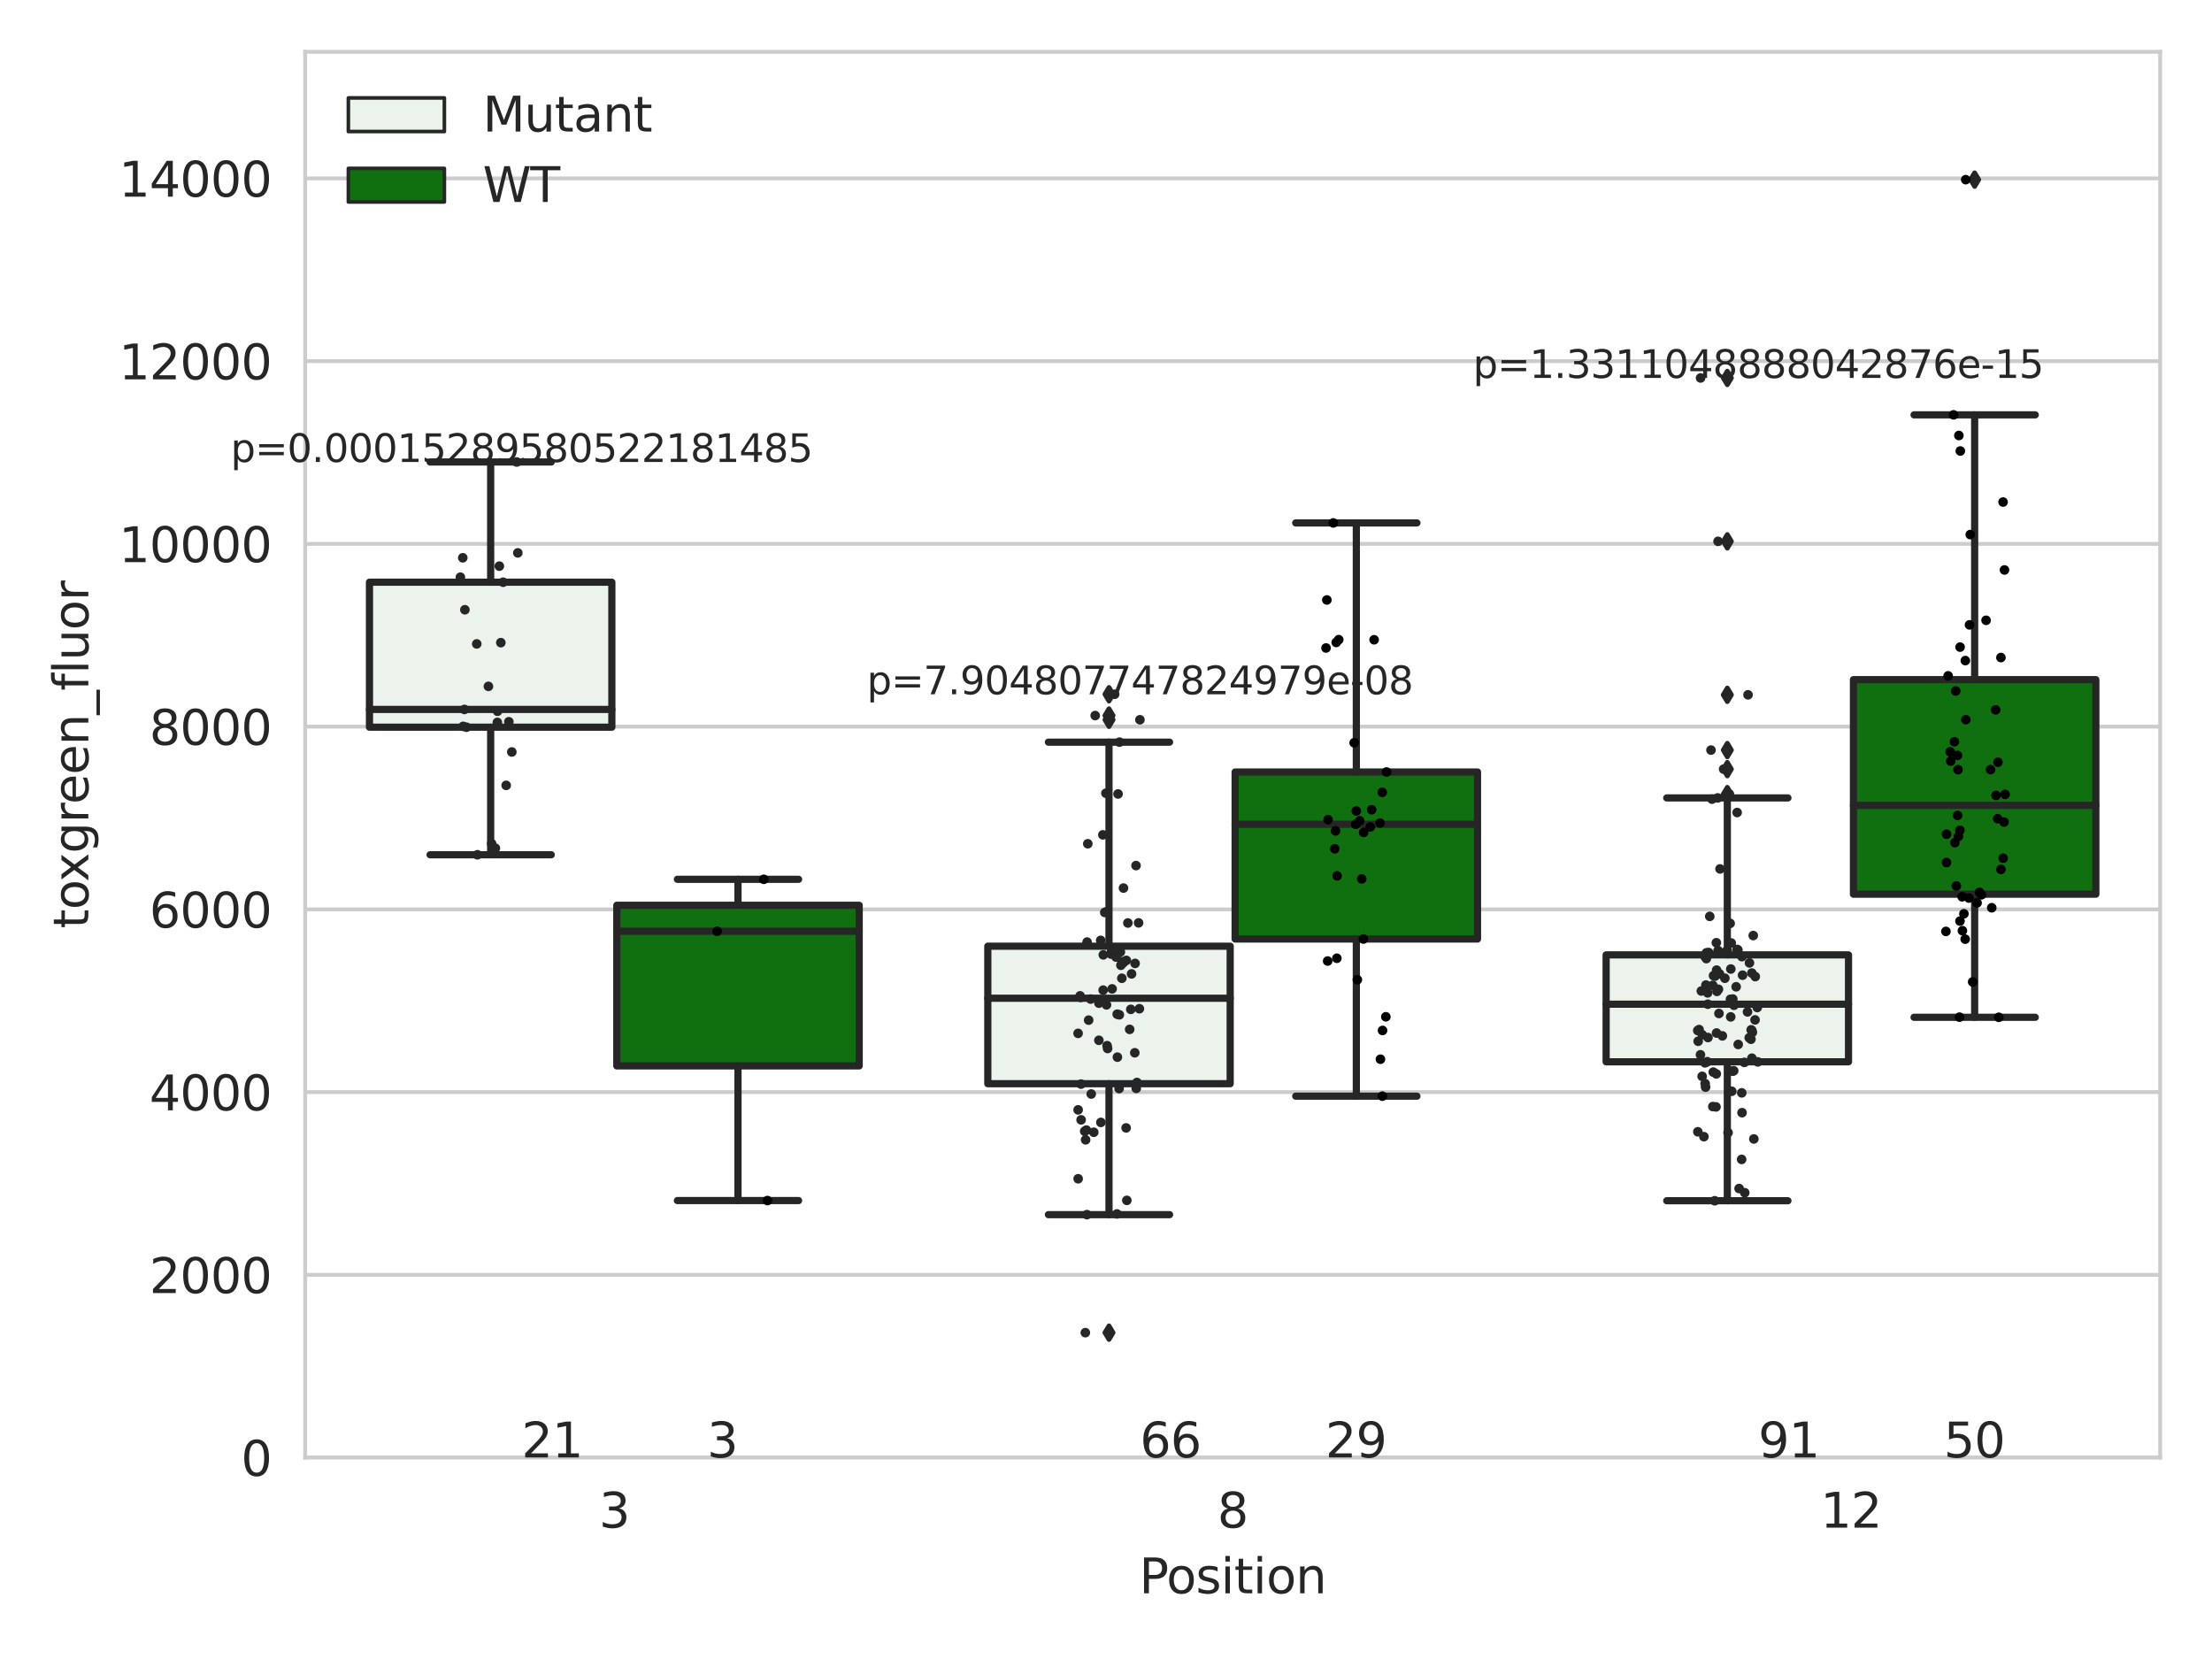 <?xml version="1.0" encoding="utf-8" standalone="no"?>
<!DOCTYPE svg PUBLIC "-//W3C//DTD SVG 1.1//EN"
  "http://www.w3.org/Graphics/SVG/1.1/DTD/svg11.dtd">
<svg xmlns:xlink="http://www.w3.org/1999/xlink" width="460.8pt" height="345.6pt" viewBox="0 0 460.8 345.6" xmlns="http://www.w3.org/2000/svg" version="1.1">
 <defs>
  <style type="text/css">*{stroke-linejoin: round; stroke-linecap: butt}</style>
 </defs>
 <g id="figure_1">
  <g id="patch_1">
   <path d="M 0 345.6 
L 460.8 345.6 
L 460.8 0 
L 0 0 
z
" style="fill: #ffffff"/>
  </g>
  <g id="axes_1">
   <g id="patch_2">
    <path d="M 63.571 303.64 
L 450 303.64 
L 450 10.8 
L 63.571 10.8 
z
" style="fill: #ffffff"/>
   </g>
   <g id="matplotlib.axis_1">
    <g id="xtick_1">
     <g id="text_1">
      <!-- 3 -->
      <g style="fill: #262626" transform="translate(124.795 318.238)scale(0.1 -0.1)">
       <defs>
        <path id="DejaVuSans-33" d="M 2597 2516 
Q 3050 2419 3304 2112 
Q 3559 1806 3559 1356 
Q 3559 666 3084 287 
Q 2609 -91 1734 -91 
Q 1441 -91 1130 -33 
Q 819 25 488 141 
L 488 750 
Q 750 597 1062 519 
Q 1375 441 1716 441 
Q 2309 441 2620 675 
Q 2931 909 2931 1356 
Q 2931 1769 2642 2001 
Q 2353 2234 1838 2234 
L 1294 2234 
L 1294 2753 
L 1863 2753 
Q 2328 2753 2575 2939 
Q 2822 3125 2822 3475 
Q 2822 3834 2567 4026 
Q 2313 4219 1838 4219 
Q 1578 4219 1281 4162 
Q 984 4106 628 3988 
L 628 4550 
Q 988 4650 1302 4700 
Q 1616 4750 1894 4750 
Q 2613 4750 3031 4423 
Q 3450 4097 3450 3541 
Q 3450 3153 3228 2886 
Q 3006 2619 2597 2516 
z
" transform="scale(0.016)"/>
       </defs>
       <use xlink:href="#DejaVuSans-33"/>
      </g>
     </g>
    </g>
    <g id="xtick_2">
     <g id="text_2">
      <!-- 8 -->
      <g style="fill: #262626" transform="translate(253.604 318.238)scale(0.1 -0.1)">
       <defs>
        <path id="DejaVuSans-38" d="M 2034 2216 
Q 1584 2216 1326 1975 
Q 1069 1734 1069 1313 
Q 1069 891 1326 650 
Q 1584 409 2034 409 
Q 2484 409 2743 651 
Q 3003 894 3003 1313 
Q 3003 1734 2745 1975 
Q 2488 2216 2034 2216 
z
M 1403 2484 
Q 997 2584 770 2862 
Q 544 3141 544 3541 
Q 544 4100 942 4425 
Q 1341 4750 2034 4750 
Q 2731 4750 3128 4425 
Q 3525 4100 3525 3541 
Q 3525 3141 3298 2862 
Q 3072 2584 2669 2484 
Q 3125 2378 3379 2068 
Q 3634 1759 3634 1313 
Q 3634 634 3220 271 
Q 2806 -91 2034 -91 
Q 1263 -91 848 271 
Q 434 634 434 1313 
Q 434 1759 690 2068 
Q 947 2378 1403 2484 
z
M 1172 3481 
Q 1172 3119 1398 2916 
Q 1625 2713 2034 2713 
Q 2441 2713 2670 2916 
Q 2900 3119 2900 3481 
Q 2900 3844 2670 4047 
Q 2441 4250 2034 4250 
Q 1625 4250 1398 4047 
Q 1172 3844 1172 3481 
z
" transform="scale(0.016)"/>
       </defs>
       <use xlink:href="#DejaVuSans-38"/>
      </g>
     </g>
    </g>
    <g id="xtick_3">
     <g id="text_3">
      <!-- 12 -->
      <g style="fill: #262626" transform="translate(379.233 318.238)scale(0.1 -0.1)">
       <defs>
        <path id="DejaVuSans-31" d="M 794 531 
L 1825 531 
L 1825 4091 
L 703 3866 
L 703 4441 
L 1819 4666 
L 2450 4666 
L 2450 531 
L 3481 531 
L 3481 0 
L 794 0 
L 794 531 
z
" transform="scale(0.016)"/>
        <path id="DejaVuSans-32" d="M 1228 531 
L 3431 531 
L 3431 0 
L 469 0 
L 469 531 
Q 828 903 1448 1529 
Q 2069 2156 2228 2338 
Q 2531 2678 2651 2914 
Q 2772 3150 2772 3378 
Q 2772 3750 2511 3984 
Q 2250 4219 1831 4219 
Q 1534 4219 1204 4116 
Q 875 4013 500 3803 
L 500 4441 
Q 881 4594 1212 4672 
Q 1544 4750 1819 4750 
Q 2544 4750 2975 4387 
Q 3406 4025 3406 3419 
Q 3406 3131 3298 2873 
Q 3191 2616 2906 2266 
Q 2828 2175 2409 1742 
Q 1991 1309 1228 531 
z
" transform="scale(0.016)"/>
       </defs>
       <use xlink:href="#DejaVuSans-31"/>
       <use xlink:href="#DejaVuSans-32" x="63.623"/>
      </g>
     </g>
    </g>
    <g id="text_4">
     <!-- Position -->
     <g style="fill: #262626" transform="translate(237.322 331.917)scale(0.1 -0.1)">
      <defs>
       <path id="DejaVuSans-50" d="M 1259 4147 
L 1259 2394 
L 2053 2394 
Q 2494 2394 2734 2622 
Q 2975 2850 2975 3272 
Q 2975 3691 2734 3919 
Q 2494 4147 2053 4147 
L 1259 4147 
z
M 628 4666 
L 2053 4666 
Q 2838 4666 3239 4311 
Q 3641 3956 3641 3272 
Q 3641 2581 3239 2228 
Q 2838 1875 2053 1875 
L 1259 1875 
L 1259 0 
L 628 0 
L 628 4666 
z
" transform="scale(0.016)"/>
       <path id="DejaVuSans-6f" d="M 1959 3097 
Q 1497 3097 1228 2736 
Q 959 2375 959 1747 
Q 959 1119 1226 758 
Q 1494 397 1959 397 
Q 2419 397 2687 759 
Q 2956 1122 2956 1747 
Q 2956 2369 2687 2733 
Q 2419 3097 1959 3097 
z
M 1959 3584 
Q 2709 3584 3137 3096 
Q 3566 2609 3566 1747 
Q 3566 888 3137 398 
Q 2709 -91 1959 -91 
Q 1206 -91 779 398 
Q 353 888 353 1747 
Q 353 2609 779 3096 
Q 1206 3584 1959 3584 
z
" transform="scale(0.016)"/>
       <path id="DejaVuSans-73" d="M 2834 3397 
L 2834 2853 
Q 2591 2978 2328 3040 
Q 2066 3103 1784 3103 
Q 1356 3103 1142 2972 
Q 928 2841 928 2578 
Q 928 2378 1081 2264 
Q 1234 2150 1697 2047 
L 1894 2003 
Q 2506 1872 2764 1633 
Q 3022 1394 3022 966 
Q 3022 478 2636 193 
Q 2250 -91 1575 -91 
Q 1294 -91 989 -36 
Q 684 19 347 128 
L 347 722 
Q 666 556 975 473 
Q 1284 391 1588 391 
Q 1994 391 2212 530 
Q 2431 669 2431 922 
Q 2431 1156 2273 1281 
Q 2116 1406 1581 1522 
L 1381 1569 
Q 847 1681 609 1914 
Q 372 2147 372 2553 
Q 372 3047 722 3315 
Q 1072 3584 1716 3584 
Q 2034 3584 2315 3537 
Q 2597 3491 2834 3397 
z
" transform="scale(0.016)"/>
       <path id="DejaVuSans-69" d="M 603 3500 
L 1178 3500 
L 1178 0 
L 603 0 
L 603 3500 
z
M 603 4863 
L 1178 4863 
L 1178 4134 
L 603 4134 
L 603 4863 
z
" transform="scale(0.016)"/>
       <path id="DejaVuSans-74" d="M 1172 4494 
L 1172 3500 
L 2356 3500 
L 2356 3053 
L 1172 3053 
L 1172 1153 
Q 1172 725 1289 603 
Q 1406 481 1766 481 
L 2356 481 
L 2356 0 
L 1766 0 
Q 1100 0 847 248 
Q 594 497 594 1153 
L 594 3053 
L 172 3053 
L 172 3500 
L 594 3500 
L 594 4494 
L 1172 4494 
z
" transform="scale(0.016)"/>
       <path id="DejaVuSans-6e" d="M 3513 2113 
L 3513 0 
L 2938 0 
L 2938 2094 
Q 2938 2591 2744 2837 
Q 2550 3084 2163 3084 
Q 1697 3084 1428 2787 
Q 1159 2491 1159 1978 
L 1159 0 
L 581 0 
L 581 3500 
L 1159 3500 
L 1159 2956 
Q 1366 3272 1645 3428 
Q 1925 3584 2291 3584 
Q 2894 3584 3203 3211 
Q 3513 2838 3513 2113 
z
" transform="scale(0.016)"/>
      </defs>
      <use xlink:href="#DejaVuSans-50"/>
      <use xlink:href="#DejaVuSans-6f" x="56.678"/>
      <use xlink:href="#DejaVuSans-73" x="117.859"/>
      <use xlink:href="#DejaVuSans-69" x="169.959"/>
      <use xlink:href="#DejaVuSans-74" x="197.742"/>
      <use xlink:href="#DejaVuSans-69" x="236.951"/>
      <use xlink:href="#DejaVuSans-6f" x="264.734"/>
      <use xlink:href="#DejaVuSans-6e" x="325.916"/>
     </g>
    </g>
   </g>
   <g id="matplotlib.axis_2">
    <g id="ytick_1">
     <g id="line2d_1">
      <path d="M 63.571 303.64 
L 450 303.64 
" clip-path="url(#p72ae8792fb)" style="fill: none; stroke: #cccccc; stroke-width: 0.8; stroke-linecap: round"/>
     </g>
     <g id="text_5">
      <!-- 0 -->
      <g style="fill: #262626" transform="translate(50.209 307.439)scale(0.1 -0.1)">
       <defs>
        <path id="DejaVuSans-30" d="M 2034 4250 
Q 1547 4250 1301 3770 
Q 1056 3291 1056 2328 
Q 1056 1369 1301 889 
Q 1547 409 2034 409 
Q 2525 409 2770 889 
Q 3016 1369 3016 2328 
Q 3016 3291 2770 3770 
Q 2525 4250 2034 4250 
z
M 2034 4750 
Q 2819 4750 3233 4129 
Q 3647 3509 3647 2328 
Q 3647 1150 3233 529 
Q 2819 -91 2034 -91 
Q 1250 -91 836 529 
Q 422 1150 422 2328 
Q 422 3509 836 4129 
Q 1250 4750 2034 4750 
z
" transform="scale(0.016)"/>
       </defs>
       <use xlink:href="#DejaVuSans-30"/>
      </g>
     </g>
    </g>
    <g id="ytick_2">
     <g id="line2d_2">
      <path d="M 63.571 265.572 
L 450 265.572 
" clip-path="url(#p72ae8792fb)" style="fill: none; stroke: #cccccc; stroke-width: 0.8; stroke-linecap: round"/>
     </g>
     <g id="text_6">
      <!-- 2000 -->
      <g style="fill: #262626" transform="translate(31.121 269.371)scale(0.1 -0.1)">
       <use xlink:href="#DejaVuSans-32"/>
       <use xlink:href="#DejaVuSans-30" x="63.623"/>
       <use xlink:href="#DejaVuSans-30" x="127.246"/>
       <use xlink:href="#DejaVuSans-30" x="190.869"/>
      </g>
     </g>
    </g>
    <g id="ytick_3">
     <g id="line2d_3">
      <path d="M 63.571 227.504 
L 450 227.504 
" clip-path="url(#p72ae8792fb)" style="fill: none; stroke: #cccccc; stroke-width: 0.8; stroke-linecap: round"/>
     </g>
     <g id="text_7">
      <!-- 4000 -->
      <g style="fill: #262626" transform="translate(31.121 231.303)scale(0.1 -0.1)">
       <defs>
        <path id="DejaVuSans-34" d="M 2419 4116 
L 825 1625 
L 2419 1625 
L 2419 4116 
z
M 2253 4666 
L 3047 4666 
L 3047 1625 
L 3713 1625 
L 3713 1100 
L 3047 1100 
L 3047 0 
L 2419 0 
L 2419 1100 
L 313 1100 
L 313 1709 
L 2253 4666 
z
" transform="scale(0.016)"/>
       </defs>
       <use xlink:href="#DejaVuSans-34"/>
       <use xlink:href="#DejaVuSans-30" x="63.623"/>
       <use xlink:href="#DejaVuSans-30" x="127.246"/>
       <use xlink:href="#DejaVuSans-30" x="190.869"/>
      </g>
     </g>
    </g>
    <g id="ytick_4">
     <g id="line2d_4">
      <path d="M 63.571 189.436 
L 450 189.436 
" clip-path="url(#p72ae8792fb)" style="fill: none; stroke: #cccccc; stroke-width: 0.8; stroke-linecap: round"/>
     </g>
     <g id="text_8">
      <!-- 6000 -->
      <g style="fill: #262626" transform="translate(31.121 193.235)scale(0.1 -0.1)">
       <defs>
        <path id="DejaVuSans-36" d="M 2113 2584 
Q 1688 2584 1439 2293 
Q 1191 2003 1191 1497 
Q 1191 994 1439 701 
Q 1688 409 2113 409 
Q 2538 409 2786 701 
Q 3034 994 3034 1497 
Q 3034 2003 2786 2293 
Q 2538 2584 2113 2584 
z
M 3366 4563 
L 3366 3988 
Q 3128 4100 2886 4159 
Q 2644 4219 2406 4219 
Q 1781 4219 1451 3797 
Q 1122 3375 1075 2522 
Q 1259 2794 1537 2939 
Q 1816 3084 2150 3084 
Q 2853 3084 3261 2657 
Q 3669 2231 3669 1497 
Q 3669 778 3244 343 
Q 2819 -91 2113 -91 
Q 1303 -91 875 529 
Q 447 1150 447 2328 
Q 447 3434 972 4092 
Q 1497 4750 2381 4750 
Q 2619 4750 2861 4703 
Q 3103 4656 3366 4563 
z
" transform="scale(0.016)"/>
       </defs>
       <use xlink:href="#DejaVuSans-36"/>
       <use xlink:href="#DejaVuSans-30" x="63.623"/>
       <use xlink:href="#DejaVuSans-30" x="127.246"/>
       <use xlink:href="#DejaVuSans-30" x="190.869"/>
      </g>
     </g>
    </g>
    <g id="ytick_5">
     <g id="line2d_5">
      <path d="M 63.571 151.368 
L 450 151.368 
" clip-path="url(#p72ae8792fb)" style="fill: none; stroke: #cccccc; stroke-width: 0.8; stroke-linecap: round"/>
     </g>
     <g id="text_9">
      <!-- 8000 -->
      <g style="fill: #262626" transform="translate(31.121 155.167)scale(0.1 -0.1)">
       <use xlink:href="#DejaVuSans-38"/>
       <use xlink:href="#DejaVuSans-30" x="63.623"/>
       <use xlink:href="#DejaVuSans-30" x="127.246"/>
       <use xlink:href="#DejaVuSans-30" x="190.869"/>
      </g>
     </g>
    </g>
    <g id="ytick_6">
     <g id="line2d_6">
      <path d="M 63.571 113.299 
L 450 113.299 
" clip-path="url(#p72ae8792fb)" style="fill: none; stroke: #cccccc; stroke-width: 0.8; stroke-linecap: round"/>
     </g>
     <g id="text_10">
      <!-- 10000 -->
      <g style="fill: #262626" transform="translate(24.759 117.099)scale(0.1 -0.1)">
       <use xlink:href="#DejaVuSans-31"/>
       <use xlink:href="#DejaVuSans-30" x="63.623"/>
       <use xlink:href="#DejaVuSans-30" x="127.246"/>
       <use xlink:href="#DejaVuSans-30" x="190.869"/>
       <use xlink:href="#DejaVuSans-30" x="254.492"/>
      </g>
     </g>
    </g>
    <g id="ytick_7">
     <g id="line2d_7">
      <path d="M 63.571 75.231 
L 450 75.231 
" clip-path="url(#p72ae8792fb)" style="fill: none; stroke: #cccccc; stroke-width: 0.8; stroke-linecap: round"/>
     </g>
     <g id="text_11">
      <!-- 12000 -->
      <g style="fill: #262626" transform="translate(24.759 79.03)scale(0.1 -0.1)">
       <use xlink:href="#DejaVuSans-31"/>
       <use xlink:href="#DejaVuSans-32" x="63.623"/>
       <use xlink:href="#DejaVuSans-30" x="127.246"/>
       <use xlink:href="#DejaVuSans-30" x="190.869"/>
       <use xlink:href="#DejaVuSans-30" x="254.492"/>
      </g>
     </g>
    </g>
    <g id="ytick_8">
     <g id="line2d_8">
      <path d="M 63.571 37.163 
L 450 37.163 
" clip-path="url(#p72ae8792fb)" style="fill: none; stroke: #cccccc; stroke-width: 0.8; stroke-linecap: round"/>
     </g>
     <g id="text_12">
      <!-- 14000 -->
      <g style="fill: #262626" transform="translate(24.759 40.962)scale(0.1 -0.1)">
       <use xlink:href="#DejaVuSans-31"/>
       <use xlink:href="#DejaVuSans-34" x="63.623"/>
       <use xlink:href="#DejaVuSans-30" x="127.246"/>
       <use xlink:href="#DejaVuSans-30" x="190.869"/>
       <use xlink:href="#DejaVuSans-30" x="254.492"/>
      </g>
     </g>
    </g>
    <g id="text_13">
     <!-- toxgreen_fluor -->
     <g style="fill: #262626" transform="translate(18.401 193.415)rotate(-90)scale(0.1 -0.1)">
      <defs>
       <path id="DejaVuSans-78" d="M 3513 3500 
L 2247 1797 
L 3578 0 
L 2900 0 
L 1881 1375 
L 863 0 
L 184 0 
L 1544 1831 
L 300 3500 
L 978 3500 
L 1906 2253 
L 2834 3500 
L 3513 3500 
z
" transform="scale(0.016)"/>
       <path id="DejaVuSans-67" d="M 2906 1791 
Q 2906 2416 2648 2759 
Q 2391 3103 1925 3103 
Q 1463 3103 1205 2759 
Q 947 2416 947 1791 
Q 947 1169 1205 825 
Q 1463 481 1925 481 
Q 2391 481 2648 825 
Q 2906 1169 2906 1791 
z
M 3481 434 
Q 3481 -459 3084 -895 
Q 2688 -1331 1869 -1331 
Q 1566 -1331 1297 -1286 
Q 1028 -1241 775 -1147 
L 775 -588 
Q 1028 -725 1275 -790 
Q 1522 -856 1778 -856 
Q 2344 -856 2625 -561 
Q 2906 -266 2906 331 
L 2906 616 
Q 2728 306 2450 153 
Q 2172 0 1784 0 
Q 1141 0 747 490 
Q 353 981 353 1791 
Q 353 2603 747 3093 
Q 1141 3584 1784 3584 
Q 2172 3584 2450 3431 
Q 2728 3278 2906 2969 
L 2906 3500 
L 3481 3500 
L 3481 434 
z
" transform="scale(0.016)"/>
       <path id="DejaVuSans-72" d="M 2631 2963 
Q 2534 3019 2420 3045 
Q 2306 3072 2169 3072 
Q 1681 3072 1420 2755 
Q 1159 2438 1159 1844 
L 1159 0 
L 581 0 
L 581 3500 
L 1159 3500 
L 1159 2956 
Q 1341 3275 1631 3429 
Q 1922 3584 2338 3584 
Q 2397 3584 2469 3576 
Q 2541 3569 2628 3553 
L 2631 2963 
z
" transform="scale(0.016)"/>
       <path id="DejaVuSans-65" d="M 3597 1894 
L 3597 1613 
L 953 1613 
Q 991 1019 1311 708 
Q 1631 397 2203 397 
Q 2534 397 2845 478 
Q 3156 559 3463 722 
L 3463 178 
Q 3153 47 2828 -22 
Q 2503 -91 2169 -91 
Q 1331 -91 842 396 
Q 353 884 353 1716 
Q 353 2575 817 3079 
Q 1281 3584 2069 3584 
Q 2775 3584 3186 3129 
Q 3597 2675 3597 1894 
z
M 3022 2063 
Q 3016 2534 2758 2815 
Q 2500 3097 2075 3097 
Q 1594 3097 1305 2825 
Q 1016 2553 972 2059 
L 3022 2063 
z
" transform="scale(0.016)"/>
       <path id="DejaVuSans-5f" d="M 3263 -1063 
L 3263 -1509 
L -63 -1509 
L -63 -1063 
L 3263 -1063 
z
" transform="scale(0.016)"/>
       <path id="DejaVuSans-66" d="M 2375 4863 
L 2375 4384 
L 1825 4384 
Q 1516 4384 1395 4259 
Q 1275 4134 1275 3809 
L 1275 3500 
L 2222 3500 
L 2222 3053 
L 1275 3053 
L 1275 0 
L 697 0 
L 697 3053 
L 147 3053 
L 147 3500 
L 697 3500 
L 697 3744 
Q 697 4328 969 4595 
Q 1241 4863 1831 4863 
L 2375 4863 
z
" transform="scale(0.016)"/>
       <path id="DejaVuSans-6c" d="M 603 4863 
L 1178 4863 
L 1178 0 
L 603 0 
L 603 4863 
z
" transform="scale(0.016)"/>
       <path id="DejaVuSans-75" d="M 544 1381 
L 544 3500 
L 1119 3500 
L 1119 1403 
Q 1119 906 1312 657 
Q 1506 409 1894 409 
Q 2359 409 2629 706 
Q 2900 1003 2900 1516 
L 2900 3500 
L 3475 3500 
L 3475 0 
L 2900 0 
L 2900 538 
Q 2691 219 2414 64 
Q 2138 -91 1772 -91 
Q 1169 -91 856 284 
Q 544 659 544 1381 
z
M 1991 3584 
L 1991 3584 
z
" transform="scale(0.016)"/>
      </defs>
      <use xlink:href="#DejaVuSans-74"/>
      <use xlink:href="#DejaVuSans-6f" x="39.209"/>
      <use xlink:href="#DejaVuSans-78" x="97.266"/>
      <use xlink:href="#DejaVuSans-67" x="156.445"/>
      <use xlink:href="#DejaVuSans-72" x="219.922"/>
      <use xlink:href="#DejaVuSans-65" x="258.785"/>
      <use xlink:href="#DejaVuSans-65" x="320.309"/>
      <use xlink:href="#DejaVuSans-6e" x="381.832"/>
      <use xlink:href="#DejaVuSans-5f" x="445.211"/>
      <use xlink:href="#DejaVuSans-66" x="495.211"/>
      <use xlink:href="#DejaVuSans-6c" x="530.416"/>
      <use xlink:href="#DejaVuSans-75" x="558.199"/>
      <use xlink:href="#DejaVuSans-6f" x="621.578"/>
      <use xlink:href="#DejaVuSans-72" x="682.76"/>
     </g>
    </g>
   </g>
   <g id="patch_3">
    <path d="M 76.967 151.49 
L 127.461 151.49 
L 127.461 121.286 
L 76.967 121.286 
L 76.967 151.49 
z
" clip-path="url(#p72ae8792fb)" style="fill: #ecf2ec; stroke: #262626; stroke-width: 1.5; stroke-linejoin: miter"/>
   </g>
   <g id="patch_4">
    <path d="M 128.491 222.049 
L 178.985 222.049 
L 178.985 188.587 
L 128.491 188.587 
L 128.491 222.049 
z
" clip-path="url(#p72ae8792fb)" style="fill: #107010; stroke: #262626; stroke-width: 1.5; stroke-linejoin: miter"/>
   </g>
   <g id="patch_5">
    <path d="M 205.777 225.757 
L 256.27 225.757 
L 256.27 197.112 
L 205.777 197.112 
L 205.777 225.757 
z
" clip-path="url(#p72ae8792fb)" style="fill: #ecf2ec; stroke: #262626; stroke-width: 1.5; stroke-linejoin: miter"/>
   </g>
   <g id="patch_6">
    <path d="M 257.301 195.612 
L 307.794 195.612 
L 307.794 160.824 
L 257.301 160.824 
L 257.301 195.612 
z
" clip-path="url(#p72ae8792fb)" style="fill: #107010; stroke: #262626; stroke-width: 1.5; stroke-linejoin: miter"/>
   </g>
   <g id="patch_7">
    <path d="M 334.587 221.192 
L 385.08 221.192 
L 385.08 198.919 
L 334.587 198.919 
L 334.587 221.192 
z
" clip-path="url(#p72ae8792fb)" style="fill: #ecf2ec; stroke: #262626; stroke-width: 1.5; stroke-linejoin: miter"/>
   </g>
   <g id="patch_8">
    <path d="M 386.11 186.275 
L 436.604 186.275 
L 436.604 141.582 
L 386.11 141.582 
L 386.11 186.275 
z
" clip-path="url(#p72ae8792fb)" style="fill: #107010; stroke: #262626; stroke-width: 1.5; stroke-linejoin: miter"/>
   </g>
   <g id="patch_9">
    <path d="M 127.976 303.64 
L 127.976 303.64 
L 127.976 303.64 
L 127.976 303.64 
z
" clip-path="url(#p72ae8792fb)" style="fill: #ecf2ec; stroke: #262626; stroke-width: 0.75; stroke-linejoin: miter"/>
   </g>
   <g id="patch_10">
    <path d="M 127.976 303.64 
L 127.976 303.64 
L 127.976 303.64 
L 127.976 303.64 
z
" clip-path="url(#p72ae8792fb)" style="fill: #107010; stroke: #262626; stroke-width: 0.75; stroke-linejoin: miter"/>
   </g>
   <g id="PathCollection_1"/>
   <g id="PathCollection_2"/>
   <g id="line2d_9">
    <path d="M 102.214 151.49 
L 102.214 178.062 
" clip-path="url(#p72ae8792fb)" style="fill: none; stroke: #262626; stroke-width: 1.5; stroke-linecap: round"/>
   </g>
   <g id="line2d_10">
    <path d="M 102.214 121.286 
L 102.214 96.242 
" clip-path="url(#p72ae8792fb)" style="fill: none; stroke: #262626; stroke-width: 1.5; stroke-linecap: round"/>
   </g>
   <g id="line2d_11">
    <path d="M 89.591 178.062 
L 114.837 178.062 
" clip-path="url(#p72ae8792fb)" style="fill: none; stroke: #262626; stroke-width: 1.5; stroke-linecap: round"/>
   </g>
   <g id="line2d_12">
    <path d="M 89.591 96.242 
L 114.837 96.242 
" clip-path="url(#p72ae8792fb)" style="fill: none; stroke: #262626; stroke-width: 1.5; stroke-linecap: round"/>
   </g>
   <g id="line2d_13"/>
   <g id="line2d_14">
    <path d="M 153.738 222.049 
L 153.738 250.102 
" clip-path="url(#p72ae8792fb)" style="fill: none; stroke: #262626; stroke-width: 1.5; stroke-linecap: round"/>
   </g>
   <g id="line2d_15">
    <path d="M 153.738 188.587 
L 153.738 183.177 
" clip-path="url(#p72ae8792fb)" style="fill: none; stroke: #262626; stroke-width: 1.5; stroke-linecap: round"/>
   </g>
   <g id="line2d_16">
    <path d="M 141.115 250.102 
L 166.361 250.102 
" clip-path="url(#p72ae8792fb)" style="fill: none; stroke: #262626; stroke-width: 1.5; stroke-linecap: round"/>
   </g>
   <g id="line2d_17">
    <path d="M 141.115 183.177 
L 166.361 183.177 
" clip-path="url(#p72ae8792fb)" style="fill: none; stroke: #262626; stroke-width: 1.5; stroke-linecap: round"/>
   </g>
   <g id="line2d_18"/>
   <g id="line2d_19">
    <path d="M 231.024 225.757 
L 231.024 253.036 
" clip-path="url(#p72ae8792fb)" style="fill: none; stroke: #262626; stroke-width: 1.5; stroke-linecap: round"/>
   </g>
   <g id="line2d_20">
    <path d="M 231.024 197.112 
L 231.024 154.603 
" clip-path="url(#p72ae8792fb)" style="fill: none; stroke: #262626; stroke-width: 1.5; stroke-linecap: round"/>
   </g>
   <g id="line2d_21">
    <path d="M 218.4 253.036 
L 243.647 253.036 
" clip-path="url(#p72ae8792fb)" style="fill: none; stroke: #262626; stroke-width: 1.5; stroke-linecap: round"/>
   </g>
   <g id="line2d_22">
    <path d="M 218.4 154.603 
L 243.647 154.603 
" clip-path="url(#p72ae8792fb)" style="fill: none; stroke: #262626; stroke-width: 1.5; stroke-linecap: round"/>
   </g>
   <g id="line2d_23">
    <defs>
     <path id="m53e485ff9d" d="M -0 1.414 
L 0.849 0 
L 0 -1.414 
L -0.849 -0 
z
" style="stroke: #262626; stroke-linejoin: miter"/>
    </defs>
    <g clip-path="url(#p72ae8792fb)">
     <use xlink:href="#m53e485ff9d" x="231.024" y="277.617" style="fill: #262626; stroke: #262626; stroke-linejoin: miter"/>
     <use xlink:href="#m53e485ff9d" x="231.024" y="149.062" style="fill: #262626; stroke: #262626; stroke-linejoin: miter"/>
     <use xlink:href="#m53e485ff9d" x="231.024" y="149.941" style="fill: #262626; stroke: #262626; stroke-linejoin: miter"/>
     <use xlink:href="#m53e485ff9d" x="231.024" y="144.626" style="fill: #262626; stroke: #262626; stroke-linejoin: miter"/>
    </g>
   </g>
   <g id="line2d_24">
    <path d="M 282.548 195.612 
L 282.548 228.352 
" clip-path="url(#p72ae8792fb)" style="fill: none; stroke: #262626; stroke-width: 1.5; stroke-linecap: round"/>
   </g>
   <g id="line2d_25">
    <path d="M 282.548 160.824 
L 282.548 108.934 
" clip-path="url(#p72ae8792fb)" style="fill: none; stroke: #262626; stroke-width: 1.5; stroke-linecap: round"/>
   </g>
   <g id="line2d_26">
    <path d="M 269.924 228.352 
L 295.171 228.352 
" clip-path="url(#p72ae8792fb)" style="fill: none; stroke: #262626; stroke-width: 1.5; stroke-linecap: round"/>
   </g>
   <g id="line2d_27">
    <path d="M 269.924 108.934 
L 295.171 108.934 
" clip-path="url(#p72ae8792fb)" style="fill: none; stroke: #262626; stroke-width: 1.5; stroke-linecap: round"/>
   </g>
   <g id="line2d_28"/>
   <g id="line2d_29">
    <path d="M 359.833 221.192 
L 359.833 250.139 
" clip-path="url(#p72ae8792fb)" style="fill: none; stroke: #262626; stroke-width: 1.5; stroke-linecap: round"/>
   </g>
   <g id="line2d_30">
    <path d="M 359.833 198.919 
L 359.833 166.223 
" clip-path="url(#p72ae8792fb)" style="fill: none; stroke: #262626; stroke-width: 1.5; stroke-linecap: round"/>
   </g>
   <g id="line2d_31">
    <path d="M 347.21 250.139 
L 372.457 250.139 
" clip-path="url(#p72ae8792fb)" style="fill: none; stroke: #262626; stroke-width: 1.5; stroke-linecap: round"/>
   </g>
   <g id="line2d_32">
    <path d="M 347.21 166.223 
L 372.457 166.223 
" clip-path="url(#p72ae8792fb)" style="fill: none; stroke: #262626; stroke-width: 1.5; stroke-linecap: round"/>
   </g>
   <g id="line2d_33">
    <g clip-path="url(#p72ae8792fb)">
     <use xlink:href="#m53e485ff9d" x="359.833" y="144.744" style="fill: #262626; stroke: #262626; stroke-linejoin: miter"/>
     <use xlink:href="#m53e485ff9d" x="359.833" y="156.256" style="fill: #262626; stroke: #262626; stroke-linejoin: miter"/>
     <use xlink:href="#m53e485ff9d" x="359.833" y="165.427" style="fill: #262626; stroke: #262626; stroke-linejoin: miter"/>
     <use xlink:href="#m53e485ff9d" x="359.833" y="112.773" style="fill: #262626; stroke: #262626; stroke-linejoin: miter"/>
     <use xlink:href="#m53e485ff9d" x="359.833" y="160.226" style="fill: #262626; stroke: #262626; stroke-linejoin: miter"/>
     <use xlink:href="#m53e485ff9d" x="359.833" y="78.736" style="fill: #262626; stroke: #262626; stroke-linejoin: miter"/>
    </g>
   </g>
   <g id="line2d_34">
    <path d="M 411.357 186.275 
L 411.357 211.921 
" clip-path="url(#p72ae8792fb)" style="fill: none; stroke: #262626; stroke-width: 1.5; stroke-linecap: round"/>
   </g>
   <g id="line2d_35">
    <path d="M 411.357 141.582 
L 411.357 86.423 
" clip-path="url(#p72ae8792fb)" style="fill: none; stroke: #262626; stroke-width: 1.5; stroke-linecap: round"/>
   </g>
   <g id="line2d_36">
    <path d="M 398.734 211.921 
L 423.98 211.921 
" clip-path="url(#p72ae8792fb)" style="fill: none; stroke: #262626; stroke-width: 1.5; stroke-linecap: round"/>
   </g>
   <g id="line2d_37">
    <path d="M 398.734 86.423 
L 423.98 86.423 
" clip-path="url(#p72ae8792fb)" style="fill: none; stroke: #262626; stroke-width: 1.5; stroke-linecap: round"/>
   </g>
   <g id="line2d_38">
    <g clip-path="url(#p72ae8792fb)">
     <use xlink:href="#m53e485ff9d" x="411.357" y="37.422" style="fill: #262626; stroke: #262626; stroke-linejoin: miter"/>
    </g>
   </g>
   <g id="line2d_39">
    <path d="M 76.967 147.791 
L 127.461 147.791 
" clip-path="url(#p72ae8792fb)" style="fill: none; stroke: #262626; stroke-width: 1.5; stroke-linecap: round"/>
   </g>
   <g id="line2d_40">
    <path d="M 128.491 193.996 
L 178.985 193.996 
" clip-path="url(#p72ae8792fb)" style="fill: none; stroke: #262626; stroke-width: 1.5; stroke-linecap: round"/>
   </g>
   <g id="line2d_41">
    <path d="M 205.777 207.955 
L 256.27 207.955 
" clip-path="url(#p72ae8792fb)" style="fill: none; stroke: #262626; stroke-width: 1.5; stroke-linecap: round"/>
   </g>
   <g id="line2d_42">
    <path d="M 257.301 171.713 
L 307.794 171.713 
" clip-path="url(#p72ae8792fb)" style="fill: none; stroke: #262626; stroke-width: 1.5; stroke-linecap: round"/>
   </g>
   <g id="line2d_43">
    <path d="M 334.587 209.195 
L 385.08 209.195 
" clip-path="url(#p72ae8792fb)" style="fill: none; stroke: #262626; stroke-width: 1.5; stroke-linecap: round"/>
   </g>
   <g id="line2d_44">
    <path d="M 386.11 167.785 
L 436.604 167.785 
" clip-path="url(#p72ae8792fb)" style="fill: none; stroke: #262626; stroke-width: 1.5; stroke-linecap: round"/>
   </g>
   <g id="patch_11">
    <path d="M 63.571 303.64 
L 63.571 10.8 
" style="fill: none; stroke: #cccccc; stroke-width: 0.8; stroke-linejoin: miter; stroke-linecap: square"/>
   </g>
   <g id="patch_12">
    <path d="M 450 303.64 
L 450 10.8 
" style="fill: none; stroke: #cccccc; stroke-width: 0.8; stroke-linejoin: miter; stroke-linecap: square"/>
   </g>
   <g id="patch_13">
    <path d="M 63.571 303.64 
L 450 303.64 
" style="fill: none; stroke: #cccccc; stroke-width: 0.8; stroke-linejoin: miter; stroke-linecap: square"/>
   </g>
   <g id="patch_14">
    <path d="M 63.571 10.8 
L 450 10.8 
" style="fill: none; stroke: #cccccc; stroke-width: 0.8; stroke-linejoin: miter; stroke-linecap: square"/>
   </g>
   <g id="PathCollection_3">
    <defs>
     <path id="C0_0_3398ae1f9a" d="M 0 1 
C 0.265 1 0.52 0.895 0.707 0.707 
C 0.895 0.52 1 0.265 1 -0 
C 1 -0.265 0.895 -0.52 0.707 -0.707 
C 0.52 -0.895 0.265 -1 0 -1 
C -0.265 -1 -0.52 -0.895 -0.707 -0.707 
C -0.895 -0.52 -1 -0.265 -1 0 
C -1 0.265 -0.895 0.52 -0.707 0.707 
C -0.52 0.895 -0.265 1 0 1 
z
"/>
    </defs>
    <g clip-path="url(#p72ae8792fb)">
     <use xlink:href="#C0_0_3398ae1f9a" x="106.005" y="150.352" style="fill: #262626"/>
    </g>
    <g clip-path="url(#p72ae8792fb)">
     <use xlink:href="#C0_0_3398ae1f9a" x="95.909" y="120.237" style="fill: #262626"/>
    </g>
    <g clip-path="url(#p72ae8792fb)">
     <use xlink:href="#C0_0_3398ae1f9a" x="107.869" y="115.178" style="fill: #262626"/>
    </g>
    <g clip-path="url(#p72ae8792fb)">
     <use xlink:href="#C0_0_3398ae1f9a" x="96.482" y="151.314" style="fill: #262626"/>
    </g>
    <g clip-path="url(#p72ae8792fb)">
     <use xlink:href="#C0_0_3398ae1f9a" x="104.335" y="133.877" style="fill: #262626"/>
    </g>
    <g clip-path="url(#p72ae8792fb)">
     <use xlink:href="#C0_0_3398ae1f9a" x="103.642" y="148.168" style="fill: #262626"/>
    </g>
    <g clip-path="url(#p72ae8792fb)">
     <use xlink:href="#C0_0_3398ae1f9a" x="96.846" y="127.025" style="fill: #262626"/>
    </g>
    <g clip-path="url(#p72ae8792fb)">
     <use xlink:href="#C0_0_3398ae1f9a" x="103.199" y="176.695" style="fill: #262626"/>
    </g>
    <g clip-path="url(#p72ae8792fb)">
     <use xlink:href="#C0_0_3398ae1f9a" x="104.024" y="117.935" style="fill: #262626"/>
    </g>
    <g clip-path="url(#p72ae8792fb)">
     <use xlink:href="#C0_0_3398ae1f9a" x="99.455" y="178.062" style="fill: #262626"/>
    </g>
    <g clip-path="url(#p72ae8792fb)">
     <use xlink:href="#C0_0_3398ae1f9a" x="96.747" y="147.791" style="fill: #262626"/>
    </g>
    <g clip-path="url(#p72ae8792fb)">
     <use xlink:href="#C0_0_3398ae1f9a" x="96.406" y="116.2" style="fill: #262626"/>
    </g>
    <g clip-path="url(#p72ae8792fb)">
     <use xlink:href="#C0_0_3398ae1f9a" x="101.746" y="142.982" style="fill: #262626"/>
    </g>
    <g clip-path="url(#p72ae8792fb)">
     <use xlink:href="#C0_0_3398ae1f9a" x="107.652" y="96.242" style="fill: #262626"/>
    </g>
    <g clip-path="url(#p72ae8792fb)">
     <use xlink:href="#C0_0_3398ae1f9a" x="104.814" y="121.286" style="fill: #262626"/>
    </g>
    <g clip-path="url(#p72ae8792fb)">
     <use xlink:href="#C0_0_3398ae1f9a" x="99.314" y="134.137" style="fill: #262626"/>
    </g>
    <g clip-path="url(#p72ae8792fb)">
     <use xlink:href="#C0_0_3398ae1f9a" x="103.609" y="150.488" style="fill: #262626"/>
    </g>
    <g clip-path="url(#p72ae8792fb)">
     <use xlink:href="#C0_0_3398ae1f9a" x="106.622" y="156.648" style="fill: #262626"/>
    </g>
    <g clip-path="url(#p72ae8792fb)">
     <use xlink:href="#C0_0_3398ae1f9a" x="105.447" y="163.604" style="fill: #262626"/>
    </g>
    <g clip-path="url(#p72ae8792fb)">
     <use xlink:href="#C0_0_3398ae1f9a" x="97.177" y="151.49" style="fill: #262626"/>
    </g>
    <g clip-path="url(#p72ae8792fb)">
     <use xlink:href="#C0_0_3398ae1f9a" x="102.416" y="175.74" style="fill: #262626"/>
    </g>
   </g>
   <g id="PathCollection_4">
    <defs>
     <path id="C1_0_748ada5f01" d="M 0 1 
C 0.265 1 0.52 0.895 0.707 0.707 
C 0.895 0.52 1 0.265 1 -0 
C 1 -0.265 0.895 -0.52 0.707 -0.707 
C 0.52 -0.895 0.265 -1 0 -1 
C -0.265 -1 -0.52 -0.895 -0.707 -0.707 
C -0.895 -0.52 -1 -0.265 -1 0 
C -1 0.265 -0.895 0.52 -0.707 0.707 
C -0.52 0.895 -0.265 1 0 1 
z
"/>
    </defs>
    <g clip-path="url(#p72ae8792fb)">
     <use xlink:href="#C1_0_748ada5f01" x="159.12" y="183.177"/>
    </g>
    <g clip-path="url(#p72ae8792fb)">
     <use xlink:href="#C1_0_748ada5f01" x="159.878" y="250.102"/>
    </g>
    <g clip-path="url(#p72ae8792fb)">
     <use xlink:href="#C1_0_748ada5f01" x="149.395" y="193.996"/>
    </g>
   </g>
   <g id="PathCollection_5">
    <defs>
     <path id="C2_0_3c156f0ea8" d="M 0 1 
C 0.265 1 0.52 0.895 0.707 0.707 
C 0.895 0.52 1 0.265 1 -0 
C 1 -0.265 0.895 -0.52 0.707 -0.707 
C 0.52 -0.895 0.265 -1 0 -1 
C -0.265 -1 -0.52 -0.895 -0.707 -0.707 
C -0.895 -0.52 -1 -0.265 -1 0 
C -1 0.265 -0.895 0.52 -0.707 0.707 
C -0.52 0.895 -0.265 1 0 1 
z
"/>
    </defs>
    <g clip-path="url(#p72ae8792fb)">
     <use xlink:href="#C2_0_3c156f0ea8" x="230.732" y="218.424" style="fill: #262626"/>
    </g>
    <g clip-path="url(#p72ae8792fb)">
     <use xlink:href="#C2_0_3c156f0ea8" x="225.217" y="233.283" style="fill: #262626"/>
    </g>
    <g clip-path="url(#p72ae8792fb)">
     <use xlink:href="#C2_0_3c156f0ea8" x="234.741" y="250.06" style="fill: #262626"/>
    </g>
    <g clip-path="url(#p72ae8792fb)">
     <use xlink:href="#C2_0_3c156f0ea8" x="225.203" y="225.843" style="fill: #262626"/>
    </g>
    <g clip-path="url(#p72ae8792fb)">
     <use xlink:href="#C2_0_3c156f0ea8" x="230.633" y="217.833" style="fill: #262626"/>
    </g>
    <g clip-path="url(#p72ae8792fb)">
     <use xlink:href="#C2_0_3c156f0ea8" x="226.464" y="196.248" style="fill: #262626"/>
    </g>
    <g clip-path="url(#p72ae8792fb)">
     <use xlink:href="#C2_0_3c156f0ea8" x="233.179" y="211.399" style="fill: #262626"/>
    </g>
    <g clip-path="url(#p72ae8792fb)">
     <use xlink:href="#C2_0_3c156f0ea8" x="226.153" y="237.444" style="fill: #262626"/>
    </g>
    <g clip-path="url(#p72ae8792fb)">
     <use xlink:href="#C2_0_3c156f0ea8" x="225.965" y="235.654" style="fill: #262626"/>
    </g>
    <g clip-path="url(#p72ae8792fb)">
     <use xlink:href="#C2_0_3c156f0ea8" x="236.847" y="225.501" style="fill: #262626"/>
    </g>
    <g clip-path="url(#p72ae8792fb)">
     <use xlink:href="#C2_0_3c156f0ea8" x="234.96" y="192.274" style="fill: #262626"/>
    </g>
    <g clip-path="url(#p72ae8792fb)">
     <use xlink:href="#C2_0_3c156f0ea8" x="230.383" y="165.244" style="fill: #262626"/>
    </g>
    <g clip-path="url(#p72ae8792fb)">
     <use xlink:href="#C2_0_3c156f0ea8" x="234.043" y="185" style="fill: #262626"/>
    </g>
    <g clip-path="url(#p72ae8792fb)">
     <use xlink:href="#C2_0_3c156f0ea8" x="224.586" y="215.27" style="fill: #262626"/>
    </g>
    <g clip-path="url(#p72ae8792fb)">
     <use xlink:href="#C2_0_3c156f0ea8" x="235.569" y="210.268" style="fill: #262626"/>
    </g>
    <g clip-path="url(#p72ae8792fb)">
     <use xlink:href="#C2_0_3c156f0ea8" x="227.85" y="235.871" style="fill: #262626"/>
    </g>
    <g clip-path="url(#p72ae8792fb)">
     <use xlink:href="#C2_0_3c156f0ea8" x="226.095" y="277.617" style="fill: #262626"/>
    </g>
    <g clip-path="url(#p72ae8792fb)">
     <use xlink:href="#C2_0_3c156f0ea8" x="228.151" y="149.062" style="fill: #262626"/>
    </g>
    <g clip-path="url(#p72ae8792fb)">
     <use xlink:href="#C2_0_3c156f0ea8" x="234.64" y="200.067" style="fill: #262626"/>
    </g>
    <g clip-path="url(#p72ae8792fb)">
     <use xlink:href="#C2_0_3c156f0ea8" x="229.294" y="195.902" style="fill: #262626"/>
    </g>
    <g clip-path="url(#p72ae8792fb)">
     <use xlink:href="#C2_0_3c156f0ea8" x="232.911" y="165.394" style="fill: #262626"/>
    </g>
    <g clip-path="url(#p72ae8792fb)">
     <use xlink:href="#C2_0_3c156f0ea8" x="226.404" y="196.765" style="fill: #262626"/>
    </g>
    <g clip-path="url(#p72ae8792fb)">
     <use xlink:href="#C2_0_3c156f0ea8" x="236.705" y="226.734" style="fill: #262626"/>
    </g>
    <g clip-path="url(#p72ae8792fb)">
     <use xlink:href="#C2_0_3c156f0ea8" x="231.571" y="198.153" style="fill: #262626"/>
    </g>
    <g clip-path="url(#p72ae8792fb)">
     <use xlink:href="#C2_0_3c156f0ea8" x="232.686" y="252.884" style="fill: #262626"/>
    </g>
    <g clip-path="url(#p72ae8792fb)">
     <use xlink:href="#C2_0_3c156f0ea8" x="235.724" y="202.881" style="fill: #262626"/>
    </g>
    <g clip-path="url(#p72ae8792fb)">
     <use xlink:href="#C2_0_3c156f0ea8" x="233.396" y="198.317" style="fill: #262626"/>
    </g>
    <g clip-path="url(#p72ae8792fb)">
     <use xlink:href="#C2_0_3c156f0ea8" x="236.459" y="200.698" style="fill: #262626"/>
    </g>
    <g clip-path="url(#p72ae8792fb)">
     <use xlink:href="#C2_0_3c156f0ea8" x="225.002" y="207.452" style="fill: #262626"/>
    </g>
    <g clip-path="url(#p72ae8792fb)">
     <use xlink:href="#C2_0_3c156f0ea8" x="230.14" y="190.078" style="fill: #262626"/>
    </g>
    <g clip-path="url(#p72ae8792fb)">
     <use xlink:href="#C2_0_3c156f0ea8" x="237.356" y="210.138" style="fill: #262626"/>
    </g>
    <g clip-path="url(#p72ae8792fb)">
     <use xlink:href="#C2_0_3c156f0ea8" x="237.463" y="149.941" style="fill: #262626"/>
    </g>
    <g clip-path="url(#p72ae8792fb)">
     <use xlink:href="#C2_0_3c156f0ea8" x="229.746" y="173.91" style="fill: #262626"/>
    </g>
    <g clip-path="url(#p72ae8792fb)">
     <use xlink:href="#C2_0_3c156f0ea8" x="226.314" y="235.413" style="fill: #262626"/>
    </g>
    <g clip-path="url(#p72ae8792fb)">
     <use xlink:href="#C2_0_3c156f0ea8" x="228.919" y="216.712" style="fill: #262626"/>
    </g>
    <g clip-path="url(#p72ae8792fb)">
     <use xlink:href="#C2_0_3c156f0ea8" x="225.137" y="207.784" style="fill: #262626"/>
    </g>
    <g clip-path="url(#p72ae8792fb)">
     <use xlink:href="#C2_0_3c156f0ea8" x="233.503" y="201.081" style="fill: #262626"/>
    </g>
    <g clip-path="url(#p72ae8792fb)">
     <use xlink:href="#C2_0_3c156f0ea8" x="235.331" y="214.437" style="fill: #262626"/>
    </g>
    <g clip-path="url(#p72ae8792fb)">
     <use xlink:href="#C2_0_3c156f0ea8" x="227.324" y="227.905" style="fill: #262626"/>
    </g>
    <g clip-path="url(#p72ae8792fb)">
     <use xlink:href="#C2_0_3c156f0ea8" x="232.499" y="199.377" style="fill: #262626"/>
    </g>
    <g clip-path="url(#p72ae8792fb)">
     <use xlink:href="#C2_0_3c156f0ea8" x="227.212" y="208.126" style="fill: #262626"/>
    </g>
    <g clip-path="url(#p72ae8792fb)">
     <use xlink:href="#C2_0_3c156f0ea8" x="232.729" y="211.275" style="fill: #262626"/>
    </g>
    <g clip-path="url(#p72ae8792fb)">
     <use xlink:href="#C2_0_3c156f0ea8" x="236.654" y="180.318" style="fill: #262626"/>
    </g>
    <g clip-path="url(#p72ae8792fb)">
     <use xlink:href="#C2_0_3c156f0ea8" x="232.777" y="220.224" style="fill: #262626"/>
    </g>
    <g clip-path="url(#p72ae8792fb)">
     <use xlink:href="#C2_0_3c156f0ea8" x="226.43" y="253.036" style="fill: #262626"/>
    </g>
    <g clip-path="url(#p72ae8792fb)">
     <use xlink:href="#C2_0_3c156f0ea8" x="228.927" y="208.978" style="fill: #262626"/>
    </g>
    <g clip-path="url(#p72ae8792fb)">
     <use xlink:href="#C2_0_3c156f0ea8" x="229.333" y="233.82" style="fill: #262626"/>
    </g>
    <g clip-path="url(#p72ae8792fb)">
     <use xlink:href="#C2_0_3c156f0ea8" x="231.673" y="205.999" style="fill: #262626"/>
    </g>
    <g clip-path="url(#p72ae8792fb)">
     <use xlink:href="#C2_0_3c156f0ea8" x="230.462" y="189.952" style="fill: #262626"/>
    </g>
    <g clip-path="url(#p72ae8792fb)">
     <use xlink:href="#C2_0_3c156f0ea8" x="229.839" y="198.915" style="fill: #262626"/>
    </g>
    <g clip-path="url(#p72ae8792fb)">
     <use xlink:href="#C2_0_3c156f0ea8" x="236.397" y="219.313" style="fill: #262626"/>
    </g>
    <g clip-path="url(#p72ae8792fb)">
     <use xlink:href="#C2_0_3c156f0ea8" x="230.503" y="209.332" style="fill: #262626"/>
    </g>
    <g clip-path="url(#p72ae8792fb)">
     <use xlink:href="#C2_0_3c156f0ea8" x="234.016" y="200.546" style="fill: #262626"/>
    </g>
    <g clip-path="url(#p72ae8792fb)">
     <use xlink:href="#C2_0_3c156f0ea8" x="233.135" y="226.772" style="fill: #262626"/>
    </g>
    <g clip-path="url(#p72ae8792fb)">
     <use xlink:href="#C2_0_3c156f0ea8" x="226.608" y="175.771" style="fill: #262626"/>
    </g>
    <g clip-path="url(#p72ae8792fb)">
     <use xlink:href="#C2_0_3c156f0ea8" x="233.702" y="203.79" style="fill: #262626"/>
    </g>
    <g clip-path="url(#p72ae8792fb)">
     <use xlink:href="#C2_0_3c156f0ea8" x="233.208" y="154.603" style="fill: #262626"/>
    </g>
    <g clip-path="url(#p72ae8792fb)">
     <use xlink:href="#C2_0_3c156f0ea8" x="231.457" y="198.748" style="fill: #262626"/>
    </g>
    <g clip-path="url(#p72ae8792fb)">
     <use xlink:href="#C2_0_3c156f0ea8" x="226.784" y="212.514" style="fill: #262626"/>
    </g>
    <g clip-path="url(#p72ae8792fb)">
     <use xlink:href="#C2_0_3c156f0ea8" x="224.599" y="245.559" style="fill: #262626"/>
    </g>
    <g clip-path="url(#p72ae8792fb)">
     <use xlink:href="#C2_0_3c156f0ea8" x="232.203" y="144.626" style="fill: #262626"/>
    </g>
    <g clip-path="url(#p72ae8792fb)">
     <use xlink:href="#C2_0_3c156f0ea8" x="234.591" y="234.961" style="fill: #262626"/>
    </g>
    <g clip-path="url(#p72ae8792fb)">
     <use xlink:href="#C2_0_3c156f0ea8" x="229.81" y="206.262" style="fill: #262626"/>
    </g>
    <g clip-path="url(#p72ae8792fb)">
     <use xlink:href="#C2_0_3c156f0ea8" x="237.191" y="192.251" style="fill: #262626"/>
    </g>
    <g clip-path="url(#p72ae8792fb)">
     <use xlink:href="#C2_0_3c156f0ea8" x="224.593" y="231.205" style="fill: #262626"/>
    </g>
    <g clip-path="url(#p72ae8792fb)">
     <use xlink:href="#C2_0_3c156f0ea8" x="233.762" y="200.326" style="fill: #262626"/>
    </g>
   </g>
   <g id="PathCollection_6">
    <defs>
     <path id="C3_0_152cfb7c48" d="M 0 1 
C 0.265 1 0.52 0.895 0.707 0.707 
C 0.895 0.52 1 0.265 1 -0 
C 1 -0.265 0.895 -0.52 0.707 -0.707 
C 0.52 -0.895 0.265 -1 0 -1 
C -0.265 -1 -0.52 -0.895 -0.707 -0.707 
C -0.895 -0.52 -1 -0.265 -1 0 
C -1 0.265 -0.895 0.52 -0.707 0.707 
C -0.52 0.895 -0.265 1 0 1 
z
"/>
    </defs>
    <g clip-path="url(#p72ae8792fb)">
     <use xlink:href="#C3_0_152cfb7c48" x="276.235" y="134.987"/>
    </g>
    <g clip-path="url(#p72ae8792fb)">
     <use xlink:href="#C3_0_152cfb7c48" x="278.217" y="173.088"/>
    </g>
    <g clip-path="url(#p72ae8792fb)">
     <use xlink:href="#C3_0_152cfb7c48" x="284.013" y="195.612"/>
    </g>
    <g clip-path="url(#p72ae8792fb)">
     <use xlink:href="#C3_0_152cfb7c48" x="278.492" y="199.625"/>
    </g>
    <g clip-path="url(#p72ae8792fb)">
     <use xlink:href="#C3_0_152cfb7c48" x="286.254" y="133.275"/>
    </g>
    <g clip-path="url(#p72ae8792fb)">
     <use xlink:href="#C3_0_152cfb7c48" x="288.697" y="211.818"/>
    </g>
    <g clip-path="url(#p72ae8792fb)">
     <use xlink:href="#C3_0_152cfb7c48" x="284.071" y="173.399"/>
    </g>
    <g clip-path="url(#p72ae8792fb)">
     <use xlink:href="#C3_0_152cfb7c48" x="278.547" y="182.455"/>
    </g>
    <g clip-path="url(#p72ae8792fb)">
     <use xlink:href="#C3_0_152cfb7c48" x="285.74" y="168.689"/>
    </g>
    <g clip-path="url(#p72ae8792fb)">
     <use xlink:href="#C3_0_152cfb7c48" x="288.009" y="214.665"/>
    </g>
    <g clip-path="url(#p72ae8792fb)">
     <use xlink:href="#C3_0_152cfb7c48" x="283.239" y="170.976"/>
    </g>
    <g clip-path="url(#p72ae8792fb)">
     <use xlink:href="#C3_0_152cfb7c48" x="287.972" y="228.352"/>
    </g>
    <g clip-path="url(#p72ae8792fb)">
     <use xlink:href="#C3_0_152cfb7c48" x="287.95" y="165.057"/>
    </g>
    <g clip-path="url(#p72ae8792fb)">
     <use xlink:href="#C3_0_152cfb7c48" x="276.409" y="124.981"/>
    </g>
    <g clip-path="url(#p72ae8792fb)">
     <use xlink:href="#C3_0_152cfb7c48" x="278.881" y="133.252"/>
    </g>
    <g clip-path="url(#p72ae8792fb)">
     <use xlink:href="#C3_0_152cfb7c48" x="287.573" y="220.656"/>
    </g>
    <g clip-path="url(#p72ae8792fb)">
     <use xlink:href="#C3_0_152cfb7c48" x="278.365" y="133.831"/>
    </g>
    <g clip-path="url(#p72ae8792fb)">
     <use xlink:href="#C3_0_152cfb7c48" x="282.759" y="204.098"/>
    </g>
    <g clip-path="url(#p72ae8792fb)">
     <use xlink:href="#C3_0_152cfb7c48" x="283.678" y="183.094"/>
    </g>
    <g clip-path="url(#p72ae8792fb)">
     <use xlink:href="#C3_0_152cfb7c48" x="278.062" y="176.823"/>
    </g>
    <g clip-path="url(#p72ae8792fb)">
     <use xlink:href="#C3_0_152cfb7c48" x="282.436" y="171.713"/>
    </g>
    <g clip-path="url(#p72ae8792fb)">
     <use xlink:href="#C3_0_152cfb7c48" x="287.483" y="171.453"/>
    </g>
    <g clip-path="url(#p72ae8792fb)">
     <use xlink:href="#C3_0_152cfb7c48" x="276.657" y="170.744"/>
    </g>
    <g clip-path="url(#p72ae8792fb)">
     <use xlink:href="#C3_0_152cfb7c48" x="288.849" y="160.824"/>
    </g>
    <g clip-path="url(#p72ae8792fb)">
     <use xlink:href="#C3_0_152cfb7c48" x="277.755" y="108.934"/>
    </g>
    <g clip-path="url(#p72ae8792fb)">
     <use xlink:href="#C3_0_152cfb7c48" x="276.576" y="200.199"/>
    </g>
    <g clip-path="url(#p72ae8792fb)">
     <use xlink:href="#C3_0_152cfb7c48" x="282.097" y="154.736"/>
    </g>
    <g clip-path="url(#p72ae8792fb)">
     <use xlink:href="#C3_0_152cfb7c48" x="282.543" y="168.942"/>
    </g>
    <g clip-path="url(#p72ae8792fb)">
     <use xlink:href="#C3_0_152cfb7c48" x="285.461" y="172.275"/>
    </g>
   </g>
   <g id="PathCollection_7">
    <defs>
     <path id="C4_0_476b66d3ec" d="M 0 1 
C 0.265 1 0.52 0.895 0.707 0.707 
C 0.895 0.52 1 0.265 1 -0 
C 1 -0.265 0.895 -0.52 0.707 -0.707 
C 0.52 -0.895 0.265 -1 0 -1 
C -0.265 -1 -0.52 -0.895 -0.707 -0.707 
C -0.895 -0.52 -1 -0.265 -1 0 
C -1 0.265 -0.895 0.52 -0.707 0.707 
C -0.52 0.895 -0.265 1 0 1 
z
"/>
    </defs>
    <g clip-path="url(#p72ae8792fb)">
     <use xlink:href="#C4_0_476b66d3ec" x="357.983" y="206.082" style="fill: #262626"/>
    </g>
    <g clip-path="url(#p72ae8792fb)">
     <use xlink:href="#C4_0_476b66d3ec" x="353.69" y="235.773" style="fill: #262626"/>
    </g>
    <g clip-path="url(#p72ae8792fb)">
     <use xlink:href="#C4_0_476b66d3ec" x="358.801" y="198.557" style="fill: #262626"/>
    </g>
    <g clip-path="url(#p72ae8792fb)">
     <use xlink:href="#C4_0_476b66d3ec" x="355.731" y="206.835" style="fill: #262626"/>
    </g>
    <g clip-path="url(#p72ae8792fb)">
     <use xlink:href="#C4_0_476b66d3ec" x="358.21" y="202.88" style="fill: #262626"/>
    </g>
    <g clip-path="url(#p72ae8792fb)">
     <use xlink:href="#C4_0_476b66d3ec" x="362.844" y="227.662" style="fill: #262626"/>
    </g>
    <g clip-path="url(#p72ae8792fb)">
     <use xlink:href="#C4_0_476b66d3ec" x="366.183" y="221.211" style="fill: #262626"/>
    </g>
    <g clip-path="url(#p72ae8792fb)">
     <use xlink:href="#C4_0_476b66d3ec" x="359.807" y="197.956" style="fill: #262626"/>
    </g>
    <g clip-path="url(#p72ae8792fb)">
     <use xlink:href="#C4_0_476b66d3ec" x="365.608" y="212.464" style="fill: #262626"/>
    </g>
    <g clip-path="url(#p72ae8792fb)">
     <use xlink:href="#C4_0_476b66d3ec" x="354.617" y="215.56" style="fill: #262626"/>
    </g>
    <g clip-path="url(#p72ae8792fb)">
     <use xlink:href="#C4_0_476b66d3ec" x="360.539" y="211.836" style="fill: #262626"/>
    </g>
    <g clip-path="url(#p72ae8792fb)">
     <use xlink:href="#C4_0_476b66d3ec" x="362.813" y="241.527" style="fill: #262626"/>
    </g>
    <g clip-path="url(#p72ae8792fb)">
     <use xlink:href="#C4_0_476b66d3ec" x="353.955" y="214.48" style="fill: #262626"/>
    </g>
    <g clip-path="url(#p72ae8792fb)">
     <use xlink:href="#C4_0_476b66d3ec" x="355.302" y="226.474" style="fill: #262626"/>
    </g>
    <g clip-path="url(#p72ae8792fb)">
     <use xlink:href="#C4_0_476b66d3ec" x="360.42" y="192.357" style="fill: #262626"/>
    </g>
    <g clip-path="url(#p72ae8792fb)">
     <use xlink:href="#C4_0_476b66d3ec" x="361.215" y="209.416" style="fill: #262626"/>
    </g>
    <g clip-path="url(#p72ae8792fb)">
     <use xlink:href="#C4_0_476b66d3ec" x="357.602" y="202.095" style="fill: #262626"/>
    </g>
    <g clip-path="url(#p72ae8792fb)">
     <use xlink:href="#C4_0_476b66d3ec" x="362.286" y="247.591" style="fill: #262626"/>
    </g>
    <g clip-path="url(#p72ae8792fb)">
     <use xlink:href="#C4_0_476b66d3ec" x="354.958" y="236.79" style="fill: #262626"/>
    </g>
    <g clip-path="url(#p72ae8792fb)">
     <use xlink:href="#C4_0_476b66d3ec" x="364.148" y="144.744" style="fill: #262626"/>
    </g>
    <g clip-path="url(#p72ae8792fb)">
     <use xlink:href="#C4_0_476b66d3ec" x="356.429" y="156.256" style="fill: #262626"/>
    </g>
    <g clip-path="url(#p72ae8792fb)">
     <use xlink:href="#C4_0_476b66d3ec" x="356.959" y="203.242" style="fill: #262626"/>
    </g>
    <g clip-path="url(#p72ae8792fb)">
     <use xlink:href="#C4_0_476b66d3ec" x="365.361" y="237.265" style="fill: #262626"/>
    </g>
    <g clip-path="url(#p72ae8792fb)">
     <use xlink:href="#C4_0_476b66d3ec" x="360.487" y="208.169" style="fill: #262626"/>
    </g>
    <g clip-path="url(#p72ae8792fb)">
     <use xlink:href="#C4_0_476b66d3ec" x="364.945" y="202.706" style="fill: #262626"/>
    </g>
    <g clip-path="url(#p72ae8792fb)">
     <use xlink:href="#C4_0_476b66d3ec" x="361.874" y="169.263" style="fill: #262626"/>
    </g>
    <g clip-path="url(#p72ae8792fb)">
     <use xlink:href="#C4_0_476b66d3ec" x="364.398" y="216.177" style="fill: #262626"/>
    </g>
    <g clip-path="url(#p72ae8792fb)">
     <use xlink:href="#C4_0_476b66d3ec" x="359.457" y="198.6" style="fill: #262626"/>
    </g>
    <g clip-path="url(#p72ae8792fb)">
     <use xlink:href="#C4_0_476b66d3ec" x="353.758" y="216.913" style="fill: #262626"/>
    </g>
    <g clip-path="url(#p72ae8792fb)">
     <use xlink:href="#C4_0_476b66d3ec" x="364.953" y="220.442" style="fill: #262626"/>
    </g>
    <g clip-path="url(#p72ae8792fb)">
     <use xlink:href="#C4_0_476b66d3ec" x="354.236" y="219.729" style="fill: #262626"/>
    </g>
    <g clip-path="url(#p72ae8792fb)">
     <use xlink:href="#C4_0_476b66d3ec" x="361.876" y="197.786" style="fill: #262626"/>
    </g>
    <g clip-path="url(#p72ae8792fb)">
     <use xlink:href="#C4_0_476b66d3ec" x="363.377" y="221.317" style="fill: #262626"/>
    </g>
    <g clip-path="url(#p72ae8792fb)">
     <use xlink:href="#C4_0_476b66d3ec" x="354.589" y="224.224" style="fill: #262626"/>
    </g>
    <g clip-path="url(#p72ae8792fb)">
     <use xlink:href="#C4_0_476b66d3ec" x="360.255" y="165.427" style="fill: #262626"/>
    </g>
    <g clip-path="url(#p72ae8792fb)">
     <use xlink:href="#C4_0_476b66d3ec" x="357.901" y="112.773" style="fill: #262626"/>
    </g>
    <g clip-path="url(#p72ae8792fb)">
     <use xlink:href="#C4_0_476b66d3ec" x="357.833" y="166.223" style="fill: #262626"/>
    </g>
    <g clip-path="url(#p72ae8792fb)">
     <use xlink:href="#C4_0_476b66d3ec" x="357.545" y="196.387" style="fill: #262626"/>
    </g>
    <g clip-path="url(#p72ae8792fb)">
     <use xlink:href="#C4_0_476b66d3ec" x="356.907" y="223.34" style="fill: #262626"/>
    </g>
    <g clip-path="url(#p72ae8792fb)">
     <use xlink:href="#C4_0_476b66d3ec" x="362.898" y="231.791" style="fill: #262626"/>
    </g>
    <g clip-path="url(#p72ae8792fb)">
     <use xlink:href="#C4_0_476b66d3ec" x="356.812" y="230.517" style="fill: #262626"/>
    </g>
    <g clip-path="url(#p72ae8792fb)">
     <use xlink:href="#C4_0_476b66d3ec" x="356.646" y="166.476" style="fill: #262626"/>
    </g>
    <g clip-path="url(#p72ae8792fb)">
     <use xlink:href="#C4_0_476b66d3ec" x="355.19" y="221.412" style="fill: #262626"/>
    </g>
    <g clip-path="url(#p72ae8792fb)">
     <use xlink:href="#C4_0_476b66d3ec" x="365.656" y="203.443" style="fill: #262626"/>
    </g>
    <g clip-path="url(#p72ae8792fb)">
     <use xlink:href="#C4_0_476b66d3ec" x="365.052" y="215.07" style="fill: #262626"/>
    </g>
    <g clip-path="url(#p72ae8792fb)">
     <use xlink:href="#C4_0_476b66d3ec" x="364.037" y="210.793" style="fill: #262626"/>
    </g>
    <g clip-path="url(#p72ae8792fb)">
     <use xlink:href="#C4_0_476b66d3ec" x="363.465" y="248.467" style="fill: #262626"/>
    </g>
    <g clip-path="url(#p72ae8792fb)">
     <use xlink:href="#C4_0_476b66d3ec" x="364.941" y="214.67" style="fill: #262626"/>
    </g>
    <g clip-path="url(#p72ae8792fb)">
     <use xlink:href="#C4_0_476b66d3ec" x="356.801" y="205.265" style="fill: #262626"/>
    </g>
    <g clip-path="url(#p72ae8792fb)">
     <use xlink:href="#C4_0_476b66d3ec" x="363.007" y="203.15" style="fill: #262626"/>
    </g>
    <g clip-path="url(#p72ae8792fb)">
     <use xlink:href="#C4_0_476b66d3ec" x="358.314" y="181.011" style="fill: #262626"/>
    </g>
    <g clip-path="url(#p72ae8792fb)">
     <use xlink:href="#C4_0_476b66d3ec" x="355.652" y="221.172" style="fill: #262626"/>
    </g>
    <g clip-path="url(#p72ae8792fb)">
     <use xlink:href="#C4_0_476b66d3ec" x="357.474" y="230.587" style="fill: #262626"/>
    </g>
    <g clip-path="url(#p72ae8792fb)">
     <use xlink:href="#C4_0_476b66d3ec" x="355.801" y="216.137" style="fill: #262626"/>
    </g>
    <g clip-path="url(#p72ae8792fb)">
     <use xlink:href="#C4_0_476b66d3ec" x="361.671" y="205.566" style="fill: #262626"/>
    </g>
    <g clip-path="url(#p72ae8792fb)">
     <use xlink:href="#C4_0_476b66d3ec" x="362.871" y="199.286" style="fill: #262626"/>
    </g>
    <g clip-path="url(#p72ae8792fb)">
     <use xlink:href="#C4_0_476b66d3ec" x="360.758" y="227.331" style="fill: #262626"/>
    </g>
    <g clip-path="url(#p72ae8792fb)">
     <use xlink:href="#C4_0_476b66d3ec" x="354.42" y="206.443" style="fill: #262626"/>
    </g>
    <g clip-path="url(#p72ae8792fb)">
     <use xlink:href="#C4_0_476b66d3ec" x="361.169" y="223.055" style="fill: #262626"/>
    </g>
    <g clip-path="url(#p72ae8792fb)">
     <use xlink:href="#C4_0_476b66d3ec" x="355.214" y="225.729" style="fill: #262626"/>
    </g>
    <g clip-path="url(#p72ae8792fb)">
     <use xlink:href="#C4_0_476b66d3ec" x="356.175" y="190.899" style="fill: #262626"/>
    </g>
    <g clip-path="url(#p72ae8792fb)">
     <use xlink:href="#C4_0_476b66d3ec" x="366.074" y="209.885" style="fill: #262626"/>
    </g>
    <g clip-path="url(#p72ae8792fb)">
     <use xlink:href="#C4_0_476b66d3ec" x="360.936" y="223.152" style="fill: #262626"/>
    </g>
    <g clip-path="url(#p72ae8792fb)">
     <use xlink:href="#C4_0_476b66d3ec" x="359.066" y="160.226" style="fill: #262626"/>
    </g>
    <g clip-path="url(#p72ae8792fb)">
     <use xlink:href="#C4_0_476b66d3ec" x="364.803" y="214.526" style="fill: #262626"/>
    </g>
    <g clip-path="url(#p72ae8792fb)">
     <use xlink:href="#C4_0_476b66d3ec" x="362.039" y="197.9" style="fill: #262626"/>
    </g>
    <g clip-path="url(#p72ae8792fb)">
     <use xlink:href="#C4_0_476b66d3ec" x="365.234" y="194.892" style="fill: #262626"/>
    </g>
    <g clip-path="url(#p72ae8792fb)">
     <use xlink:href="#C4_0_476b66d3ec" x="360.56" y="201.865" style="fill: #262626"/>
    </g>
    <g clip-path="url(#p72ae8792fb)">
     <use xlink:href="#C4_0_476b66d3ec" x="360.651" y="196.447" style="fill: #262626"/>
    </g>
    <g clip-path="url(#p72ae8792fb)">
     <use xlink:href="#C4_0_476b66d3ec" x="353.674" y="214.675" style="fill: #262626"/>
    </g>
    <g clip-path="url(#p72ae8792fb)">
     <use xlink:href="#C4_0_476b66d3ec" x="355.477" y="198.498" style="fill: #262626"/>
    </g>
    <g clip-path="url(#p72ae8792fb)">
     <use xlink:href="#C4_0_476b66d3ec" x="355.935" y="198.423" style="fill: #262626"/>
    </g>
    <g clip-path="url(#p72ae8792fb)">
     <use xlink:href="#C4_0_476b66d3ec" x="357.534" y="223.709" style="fill: #262626"/>
    </g>
    <g clip-path="url(#p72ae8792fb)">
     <use xlink:href="#C4_0_476b66d3ec" x="357.585" y="215.197" style="fill: #262626"/>
    </g>
    <g clip-path="url(#p72ae8792fb)">
     <use xlink:href="#C4_0_476b66d3ec" x="355.465" y="199.695" style="fill: #262626"/>
    </g>
    <g clip-path="url(#p72ae8792fb)">
     <use xlink:href="#C4_0_476b66d3ec" x="360.98" y="208.116" style="fill: #262626"/>
    </g>
    <g clip-path="url(#p72ae8792fb)">
     <use xlink:href="#C4_0_476b66d3ec" x="357.673" y="206.526" style="fill: #262626"/>
    </g>
    <g clip-path="url(#p72ae8792fb)">
     <use xlink:href="#C4_0_476b66d3ec" x="357.899" y="198.019" style="fill: #262626"/>
    </g>
    <g clip-path="url(#p72ae8792fb)">
     <use xlink:href="#C4_0_476b66d3ec" x="364.447" y="200.593" style="fill: #262626"/>
    </g>
    <g clip-path="url(#p72ae8792fb)">
     <use xlink:href="#C4_0_476b66d3ec" x="359.986" y="235.958" style="fill: #262626"/>
    </g>
    <g clip-path="url(#p72ae8792fb)">
     <use xlink:href="#C4_0_476b66d3ec" x="355.149" y="199.238" style="fill: #262626"/>
    </g>
    <g clip-path="url(#p72ae8792fb)">
     <use xlink:href="#C4_0_476b66d3ec" x="358.799" y="215.791" style="fill: #262626"/>
    </g>
    <g clip-path="url(#p72ae8792fb)">
     <use xlink:href="#C4_0_476b66d3ec" x="364.758" y="216.492" style="fill: #262626"/>
    </g>
    <g clip-path="url(#p72ae8792fb)">
     <use xlink:href="#C4_0_476b66d3ec" x="355.376" y="205.204" style="fill: #262626"/>
    </g>
    <g clip-path="url(#p72ae8792fb)">
     <use xlink:href="#C4_0_476b66d3ec" x="357.274" y="203.352" style="fill: #262626"/>
    </g>
    <g clip-path="url(#p72ae8792fb)">
     <use xlink:href="#C4_0_476b66d3ec" x="354.261" y="78.736" style="fill: #262626"/>
    </g>
    <g clip-path="url(#p72ae8792fb)">
     <use xlink:href="#C4_0_476b66d3ec" x="362.097" y="217.581" style="fill: #262626"/>
    </g>
    <g clip-path="url(#p72ae8792fb)">
     <use xlink:href="#C4_0_476b66d3ec" x="359.319" y="203.786" style="fill: #262626"/>
    </g>
    <g clip-path="url(#p72ae8792fb)">
     <use xlink:href="#C4_0_476b66d3ec" x="357.211" y="250.139" style="fill: #262626"/>
    </g>
    <g clip-path="url(#p72ae8792fb)">
     <use xlink:href="#C4_0_476b66d3ec" x="358.091" y="211.126" style="fill: #262626"/>
    </g>
    <g clip-path="url(#p72ae8792fb)">
     <use xlink:href="#C4_0_476b66d3ec" x="355.771" y="209.195" style="fill: #262626"/>
    </g>
   </g>
   <g id="PathCollection_8">
    <defs>
     <path id="C5_0_46ef77e281" d="M 0 1 
C 0.265 1 0.52 0.895 0.707 0.707 
C 0.895 0.52 1 0.265 1 -0 
C 1 -0.265 0.895 -0.52 0.707 -0.707 
C 0.52 -0.895 0.265 -1 0 -1 
C -0.265 -1 -0.52 -0.895 -0.707 -0.707 
C -0.895 -0.52 -1 -0.265 -1 0 
C -1 0.265 -0.895 0.52 -0.707 0.707 
C -0.52 0.895 -0.265 1 0 1 
z
"/>
    </defs>
    <g clip-path="url(#p72ae8792fb)">
     <use xlink:href="#C5_0_46ef77e281" x="415.807" y="165.698"/>
    </g>
    <g clip-path="url(#p72ae8792fb)">
     <use xlink:href="#C5_0_46ef77e281" x="408.371" y="93.953"/>
    </g>
    <g clip-path="url(#p72ae8792fb)">
     <use xlink:href="#C5_0_46ef77e281" x="414.917" y="189.102"/>
    </g>
    <g clip-path="url(#p72ae8792fb)">
     <use xlink:href="#C5_0_46ef77e281" x="407.887" y="160.338"/>
    </g>
    <g clip-path="url(#p72ae8792fb)">
     <use xlink:href="#C5_0_46ef77e281" x="406.367" y="158.546"/>
    </g>
    <g clip-path="url(#p72ae8792fb)">
     <use xlink:href="#C5_0_46ef77e281" x="405.836" y="140.794"/>
    </g>
    <g clip-path="url(#p72ae8792fb)">
     <use xlink:href="#C5_0_46ef77e281" x="416.206" y="158.788"/>
    </g>
    <g clip-path="url(#p72ae8792fb)">
     <use xlink:href="#C5_0_46ef77e281" x="409.119" y="190.356"/>
    </g>
    <g clip-path="url(#p72ae8792fb)">
     <use xlink:href="#C5_0_46ef77e281" x="410.943" y="204.554"/>
    </g>
    <g clip-path="url(#p72ae8792fb)">
     <use xlink:href="#C5_0_46ef77e281" x="416.832" y="136.979"/>
    </g>
    <g clip-path="url(#p72ae8792fb)">
     <use xlink:href="#C5_0_46ef77e281" x="406.264" y="156.613"/>
    </g>
    <g clip-path="url(#p72ae8792fb)">
     <use xlink:href="#C5_0_46ef77e281" x="410.437" y="111.365"/>
    </g>
    <g clip-path="url(#p72ae8792fb)">
     <use xlink:href="#C5_0_46ef77e281" x="405.497" y="179.678"/>
    </g>
    <g clip-path="url(#p72ae8792fb)">
     <use xlink:href="#C5_0_46ef77e281" x="408.804" y="193.876"/>
    </g>
    <g clip-path="url(#p72ae8792fb)">
     <use xlink:href="#C5_0_46ef77e281" x="417.478" y="171.247"/>
    </g>
    <g clip-path="url(#p72ae8792fb)">
     <use xlink:href="#C5_0_46ef77e281" x="408.28" y="172.957"/>
    </g>
    <g clip-path="url(#p72ae8792fb)">
     <use xlink:href="#C5_0_46ef77e281" x="407.784" y="157.364"/>
    </g>
    <g clip-path="url(#p72ae8792fb)">
     <use xlink:href="#C5_0_46ef77e281" x="409.384" y="195.641"/>
    </g>
    <g clip-path="url(#p72ae8792fb)">
     <use xlink:href="#C5_0_46ef77e281" x="408.068" y="90.725"/>
    </g>
    <g clip-path="url(#p72ae8792fb)">
     <use xlink:href="#C5_0_46ef77e281" x="409.419" y="137.613"/>
    </g>
    <g clip-path="url(#p72ae8792fb)">
     <use xlink:href="#C5_0_46ef77e281" x="407.241" y="175.538"/>
    </g>
    <g clip-path="url(#p72ae8792fb)">
     <use xlink:href="#C5_0_46ef77e281" x="416.834" y="181.111"/>
    </g>
    <g clip-path="url(#p72ae8792fb)">
     <use xlink:href="#C5_0_46ef77e281" x="411.862" y="188.086"/>
    </g>
    <g clip-path="url(#p72ae8792fb)">
     <use xlink:href="#C5_0_46ef77e281" x="407.977" y="174.232"/>
    </g>
    <g clip-path="url(#p72ae8792fb)">
     <use xlink:href="#C5_0_46ef77e281" x="406.962" y="86.423"/>
    </g>
    <g clip-path="url(#p72ae8792fb)">
     <use xlink:href="#C5_0_46ef77e281" x="416.154" y="170.546"/>
    </g>
    <g clip-path="url(#p72ae8792fb)">
     <use xlink:href="#C5_0_46ef77e281" x="407.545" y="184.559"/>
    </g>
    <g clip-path="url(#p72ae8792fb)">
     <use xlink:href="#C5_0_46ef77e281" x="416.384" y="211.921"/>
    </g>
    <g clip-path="url(#p72ae8792fb)">
     <use xlink:href="#C5_0_46ef77e281" x="410.288" y="130.173"/>
    </g>
    <g clip-path="url(#p72ae8792fb)">
     <use xlink:href="#C5_0_46ef77e281" x="417.571" y="118.733"/>
    </g>
    <g clip-path="url(#p72ae8792fb)">
     <use xlink:href="#C5_0_46ef77e281" x="408.301" y="191.874"/>
    </g>
    <g clip-path="url(#p72ae8792fb)">
     <use xlink:href="#C5_0_46ef77e281" x="412.37" y="185.881"/>
    </g>
    <g clip-path="url(#p72ae8792fb)">
     <use xlink:href="#C5_0_46ef77e281" x="405.5" y="173.782"/>
    </g>
    <g clip-path="url(#p72ae8792fb)">
     <use xlink:href="#C5_0_46ef77e281" x="413.737" y="129.222"/>
    </g>
    <g clip-path="url(#p72ae8792fb)">
     <use xlink:href="#C5_0_46ef77e281" x="408.321" y="134.805"/>
    </g>
    <g clip-path="url(#p72ae8792fb)">
     <use xlink:href="#C5_0_46ef77e281" x="414.671" y="160.324"/>
    </g>
    <g clip-path="url(#p72ae8792fb)">
     <use xlink:href="#C5_0_46ef77e281" x="409.497" y="37.422"/>
    </g>
    <g clip-path="url(#p72ae8792fb)">
     <use xlink:href="#C5_0_46ef77e281" x="409.523" y="149.926"/>
    </g>
    <g clip-path="url(#p72ae8792fb)">
     <use xlink:href="#C5_0_46ef77e281" x="407.136" y="154.516"/>
    </g>
    <g clip-path="url(#p72ae8792fb)">
     <use xlink:href="#C5_0_46ef77e281" x="408.194" y="211.892"/>
    </g>
    <g clip-path="url(#p72ae8792fb)">
     <use xlink:href="#C5_0_46ef77e281" x="410.159" y="187.085"/>
    </g>
    <g clip-path="url(#p72ae8792fb)">
     <use xlink:href="#C5_0_46ef77e281" x="405.373" y="194.032"/>
    </g>
    <g clip-path="url(#p72ae8792fb)">
     <use xlink:href="#C5_0_46ef77e281" x="408.751" y="186.815"/>
    </g>
    <g clip-path="url(#p72ae8792fb)">
     <use xlink:href="#C5_0_46ef77e281" x="417.699" y="165.487"/>
    </g>
    <g clip-path="url(#p72ae8792fb)">
     <use xlink:href="#C5_0_46ef77e281" x="415.73" y="147.877"/>
    </g>
    <g clip-path="url(#p72ae8792fb)">
     <use xlink:href="#C5_0_46ef77e281" x="417.275" y="104.586"/>
    </g>
    <g clip-path="url(#p72ae8792fb)">
     <use xlink:href="#C5_0_46ef77e281" x="407.804" y="169.872"/>
    </g>
    <g clip-path="url(#p72ae8792fb)">
     <use xlink:href="#C5_0_46ef77e281" x="407.41" y="143.948"/>
    </g>
    <g clip-path="url(#p72ae8792fb)">
     <use xlink:href="#C5_0_46ef77e281" x="417.293" y="178.781"/>
    </g>
    <g clip-path="url(#p72ae8792fb)">
     <use xlink:href="#C5_0_46ef77e281" x="412.763" y="186.406"/>
    </g>
   </g>
   <g id="text_14">
    <!-- 21 -->
    <g style="fill: #262626" transform="translate(108.655 303.609)scale(0.1 -0.1)">
     <use xlink:href="#DejaVuSans-32"/>
     <use xlink:href="#DejaVuSans-31" x="63.623"/>
    </g>
   </g>
   <g id="text_15">
    <!-- p=0.00015289580522181485 -->
    <g style="fill: #262626" transform="translate(48.047 96.241)scale(0.08 -0.08)">
     <defs>
      <path id="DejaVuSans-70" d="M 1159 525 
L 1159 -1331 
L 581 -1331 
L 581 3500 
L 1159 3500 
L 1159 2969 
Q 1341 3281 1617 3432 
Q 1894 3584 2278 3584 
Q 2916 3584 3314 3078 
Q 3713 2572 3713 1747 
Q 3713 922 3314 415 
Q 2916 -91 2278 -91 
Q 1894 -91 1617 61 
Q 1341 213 1159 525 
z
M 3116 1747 
Q 3116 2381 2855 2742 
Q 2594 3103 2138 3103 
Q 1681 3103 1420 2742 
Q 1159 2381 1159 1747 
Q 1159 1113 1420 752 
Q 1681 391 2138 391 
Q 2594 391 2855 752 
Q 3116 1113 3116 1747 
z
" transform="scale(0.016)"/>
      <path id="DejaVuSans-3d" d="M 678 2906 
L 4684 2906 
L 4684 2381 
L 678 2381 
L 678 2906 
z
M 678 1631 
L 4684 1631 
L 4684 1100 
L 678 1100 
L 678 1631 
z
" transform="scale(0.016)"/>
      <path id="DejaVuSans-2e" d="M 684 794 
L 1344 794 
L 1344 0 
L 684 0 
L 684 794 
z
" transform="scale(0.016)"/>
      <path id="DejaVuSans-35" d="M 691 4666 
L 3169 4666 
L 3169 4134 
L 1269 4134 
L 1269 2991 
Q 1406 3038 1543 3061 
Q 1681 3084 1819 3084 
Q 2600 3084 3056 2656 
Q 3513 2228 3513 1497 
Q 3513 744 3044 326 
Q 2575 -91 1722 -91 
Q 1428 -91 1123 -41 
Q 819 9 494 109 
L 494 744 
Q 775 591 1075 516 
Q 1375 441 1709 441 
Q 2250 441 2565 725 
Q 2881 1009 2881 1497 
Q 2881 1984 2565 2268 
Q 2250 2553 1709 2553 
Q 1456 2553 1204 2497 
Q 953 2441 691 2322 
L 691 4666 
z
" transform="scale(0.016)"/>
      <path id="DejaVuSans-39" d="M 703 97 
L 703 672 
Q 941 559 1184 500 
Q 1428 441 1663 441 
Q 2288 441 2617 861 
Q 2947 1281 2994 2138 
Q 2813 1869 2534 1725 
Q 2256 1581 1919 1581 
Q 1219 1581 811 2004 
Q 403 2428 403 3163 
Q 403 3881 828 4315 
Q 1253 4750 1959 4750 
Q 2769 4750 3195 4129 
Q 3622 3509 3622 2328 
Q 3622 1225 3098 567 
Q 2575 -91 1691 -91 
Q 1453 -91 1209 -44 
Q 966 3 703 97 
z
M 1959 2075 
Q 2384 2075 2632 2365 
Q 2881 2656 2881 3163 
Q 2881 3666 2632 3958 
Q 2384 4250 1959 4250 
Q 1534 4250 1286 3958 
Q 1038 3666 1038 3163 
Q 1038 2656 1286 2365 
Q 1534 2075 1959 2075 
z
" transform="scale(0.016)"/>
     </defs>
     <use xlink:href="#DejaVuSans-70"/>
     <use xlink:href="#DejaVuSans-3d" x="63.477"/>
     <use xlink:href="#DejaVuSans-30" x="147.266"/>
     <use xlink:href="#DejaVuSans-2e" x="210.889"/>
     <use xlink:href="#DejaVuSans-30" x="242.676"/>
     <use xlink:href="#DejaVuSans-30" x="306.299"/>
     <use xlink:href="#DejaVuSans-30" x="369.922"/>
     <use xlink:href="#DejaVuSans-31" x="433.545"/>
     <use xlink:href="#DejaVuSans-35" x="497.168"/>
     <use xlink:href="#DejaVuSans-32" x="560.791"/>
     <use xlink:href="#DejaVuSans-38" x="624.414"/>
     <use xlink:href="#DejaVuSans-39" x="688.037"/>
     <use xlink:href="#DejaVuSans-35" x="751.66"/>
     <use xlink:href="#DejaVuSans-38" x="815.283"/>
     <use xlink:href="#DejaVuSans-30" x="878.906"/>
     <use xlink:href="#DejaVuSans-35" x="942.529"/>
     <use xlink:href="#DejaVuSans-32" x="1006.152"/>
     <use xlink:href="#DejaVuSans-32" x="1069.775"/>
     <use xlink:href="#DejaVuSans-31" x="1133.398"/>
     <use xlink:href="#DejaVuSans-38" x="1197.021"/>
     <use xlink:href="#DejaVuSans-31" x="1260.645"/>
     <use xlink:href="#DejaVuSans-34" x="1324.268"/>
     <use xlink:href="#DejaVuSans-38" x="1387.891"/>
     <use xlink:href="#DejaVuSans-35" x="1451.514"/>
    </g>
   </g>
   <g id="text_16">
    <!-- 3 -->
    <g style="fill: #262626" transform="translate(147.297 303.609)scale(0.1 -0.1)">
     <use xlink:href="#DejaVuSans-33"/>
    </g>
   </g>
   <g id="text_17">
    <!-- 66 -->
    <g style="fill: #262626" transform="translate(237.464 303.609)scale(0.1 -0.1)">
     <use xlink:href="#DejaVuSans-36"/>
     <use xlink:href="#DejaVuSans-36" x="63.623"/>
    </g>
   </g>
   <g id="text_18">
    <!-- p=7.904807747824979e-08 -->
    <g style="fill: #262626" transform="translate(180.587 144.625)scale(0.08 -0.08)">
     <defs>
      <path id="DejaVuSans-37" d="M 525 4666 
L 3525 4666 
L 3525 4397 
L 1831 0 
L 1172 0 
L 2766 4134 
L 525 4134 
L 525 4666 
z
" transform="scale(0.016)"/>
      <path id="DejaVuSans-2d" d="M 313 2009 
L 1997 2009 
L 1997 1497 
L 313 1497 
L 313 2009 
z
" transform="scale(0.016)"/>
     </defs>
     <use xlink:href="#DejaVuSans-70"/>
     <use xlink:href="#DejaVuSans-3d" x="63.477"/>
     <use xlink:href="#DejaVuSans-37" x="147.266"/>
     <use xlink:href="#DejaVuSans-2e" x="210.889"/>
     <use xlink:href="#DejaVuSans-39" x="242.676"/>
     <use xlink:href="#DejaVuSans-30" x="306.299"/>
     <use xlink:href="#DejaVuSans-34" x="369.922"/>
     <use xlink:href="#DejaVuSans-38" x="433.545"/>
     <use xlink:href="#DejaVuSans-30" x="497.168"/>
     <use xlink:href="#DejaVuSans-37" x="560.791"/>
     <use xlink:href="#DejaVuSans-37" x="624.414"/>
     <use xlink:href="#DejaVuSans-34" x="688.037"/>
     <use xlink:href="#DejaVuSans-37" x="751.66"/>
     <use xlink:href="#DejaVuSans-38" x="815.283"/>
     <use xlink:href="#DejaVuSans-32" x="878.906"/>
     <use xlink:href="#DejaVuSans-34" x="942.529"/>
     <use xlink:href="#DejaVuSans-39" x="1006.152"/>
     <use xlink:href="#DejaVuSans-37" x="1069.775"/>
     <use xlink:href="#DejaVuSans-39" x="1133.398"/>
     <use xlink:href="#DejaVuSans-65" x="1197.021"/>
     <use xlink:href="#DejaVuSans-2d" x="1258.545"/>
     <use xlink:href="#DejaVuSans-30" x="1294.629"/>
     <use xlink:href="#DejaVuSans-38" x="1358.252"/>
    </g>
   </g>
   <g id="text_19">
    <!-- 29 -->
    <g style="fill: #262626" transform="translate(276.107 303.609)scale(0.1 -0.1)">
     <use xlink:href="#DejaVuSans-32"/>
     <use xlink:href="#DejaVuSans-39" x="63.623"/>
    </g>
   </g>
   <g id="text_20">
    <!-- 91 -->
    <g style="fill: #262626" transform="translate(366.274 303.609)scale(0.1 -0.1)">
     <use xlink:href="#DejaVuSans-39"/>
     <use xlink:href="#DejaVuSans-31" x="63.623"/>
    </g>
   </g>
   <g id="text_21">
    <!-- p=1.3311048888042876e-15 -->
    <g style="fill: #262626" transform="translate(306.852 78.735)scale(0.08 -0.08)">
     <use xlink:href="#DejaVuSans-70"/>
     <use xlink:href="#DejaVuSans-3d" x="63.477"/>
     <use xlink:href="#DejaVuSans-31" x="147.266"/>
     <use xlink:href="#DejaVuSans-2e" x="210.889"/>
     <use xlink:href="#DejaVuSans-33" x="242.676"/>
     <use xlink:href="#DejaVuSans-33" x="306.299"/>
     <use xlink:href="#DejaVuSans-31" x="369.922"/>
     <use xlink:href="#DejaVuSans-31" x="433.545"/>
     <use xlink:href="#DejaVuSans-30" x="497.168"/>
     <use xlink:href="#DejaVuSans-34" x="560.791"/>
     <use xlink:href="#DejaVuSans-38" x="624.414"/>
     <use xlink:href="#DejaVuSans-38" x="688.037"/>
     <use xlink:href="#DejaVuSans-38" x="751.66"/>
     <use xlink:href="#DejaVuSans-38" x="815.283"/>
     <use xlink:href="#DejaVuSans-30" x="878.906"/>
     <use xlink:href="#DejaVuSans-34" x="942.529"/>
     <use xlink:href="#DejaVuSans-32" x="1006.152"/>
     <use xlink:href="#DejaVuSans-38" x="1069.775"/>
     <use xlink:href="#DejaVuSans-37" x="1133.398"/>
     <use xlink:href="#DejaVuSans-36" x="1197.021"/>
     <use xlink:href="#DejaVuSans-65" x="1260.645"/>
     <use xlink:href="#DejaVuSans-2d" x="1322.168"/>
     <use xlink:href="#DejaVuSans-31" x="1358.252"/>
     <use xlink:href="#DejaVuSans-35" x="1421.875"/>
    </g>
   </g>
   <g id="text_22">
    <!-- 50 -->
    <g style="fill: #262626" transform="translate(404.917 303.609)scale(0.1 -0.1)">
     <use xlink:href="#DejaVuSans-35"/>
     <use xlink:href="#DejaVuSans-30" x="63.623"/>
    </g>
   </g>
   <g id="legend_1">
    <g id="patch_15">
     <path d="M 72.571 27.398 
L 92.571 27.398 
L 92.571 20.398 
L 72.571 20.398 
z
" style="fill: #ecf2ec; stroke: #262626; stroke-width: 0.75; stroke-linejoin: miter"/>
    </g>
    <g id="text_23">
     <!-- Mutant -->
     <g style="fill: #262626" transform="translate(100.571 27.398)scale(0.1 -0.1)">
      <defs>
       <path id="DejaVuSans-4d" d="M 628 4666 
L 1569 4666 
L 2759 1491 
L 3956 4666 
L 4897 4666 
L 4897 0 
L 4281 0 
L 4281 4097 
L 3078 897 
L 2444 897 
L 1241 4097 
L 1241 0 
L 628 0 
L 628 4666 
z
" transform="scale(0.016)"/>
       <path id="DejaVuSans-61" d="M 2194 1759 
Q 1497 1759 1228 1600 
Q 959 1441 959 1056 
Q 959 750 1161 570 
Q 1363 391 1709 391 
Q 2188 391 2477 730 
Q 2766 1069 2766 1631 
L 2766 1759 
L 2194 1759 
z
M 3341 1997 
L 3341 0 
L 2766 0 
L 2766 531 
Q 2569 213 2275 61 
Q 1981 -91 1556 -91 
Q 1019 -91 701 211 
Q 384 513 384 1019 
Q 384 1609 779 1909 
Q 1175 2209 1959 2209 
L 2766 2209 
L 2766 2266 
Q 2766 2663 2505 2880 
Q 2244 3097 1772 3097 
Q 1472 3097 1187 3025 
Q 903 2953 641 2809 
L 641 3341 
Q 956 3463 1253 3523 
Q 1550 3584 1831 3584 
Q 2591 3584 2966 3190 
Q 3341 2797 3341 1997 
z
" transform="scale(0.016)"/>
      </defs>
      <use xlink:href="#DejaVuSans-4d"/>
      <use xlink:href="#DejaVuSans-75" x="86.279"/>
      <use xlink:href="#DejaVuSans-74" x="149.658"/>
      <use xlink:href="#DejaVuSans-61" x="188.867"/>
      <use xlink:href="#DejaVuSans-6e" x="250.146"/>
      <use xlink:href="#DejaVuSans-74" x="313.525"/>
     </g>
    </g>
    <g id="patch_16">
     <path d="M 72.571 42.077 
L 92.571 42.077 
L 92.571 35.077 
L 72.571 35.077 
z
" style="fill: #107010; stroke: #262626; stroke-width: 0.75; stroke-linejoin: miter"/>
    </g>
    <g id="text_24">
     <!-- WT -->
     <g style="fill: #262626" transform="translate(100.571 42.077)scale(0.1 -0.1)">
      <defs>
       <path id="DejaVuSans-57" d="M 213 4666 
L 850 4666 
L 1831 722 
L 2809 4666 
L 3519 4666 
L 4500 722 
L 5478 4666 
L 6119 4666 
L 4947 0 
L 4153 0 
L 3169 4050 
L 2175 0 
L 1381 0 
L 213 4666 
z
" transform="scale(0.016)"/>
       <path id="DejaVuSans-54" d="M -19 4666 
L 3928 4666 
L 3928 4134 
L 2272 4134 
L 2272 0 
L 1638 0 
L 1638 4134 
L -19 4134 
L -19 4666 
z
" transform="scale(0.016)"/>
      </defs>
      <use xlink:href="#DejaVuSans-57"/>
      <use xlink:href="#DejaVuSans-54" x="98.877"/>
     </g>
    </g>
   </g>
  </g>
 </g>
 <defs>
  <clipPath id="p72ae8792fb">
   <rect x="63.571" y="10.8" width="386.429" height="292.84"/>
  </clipPath>
 </defs>
</svg>
